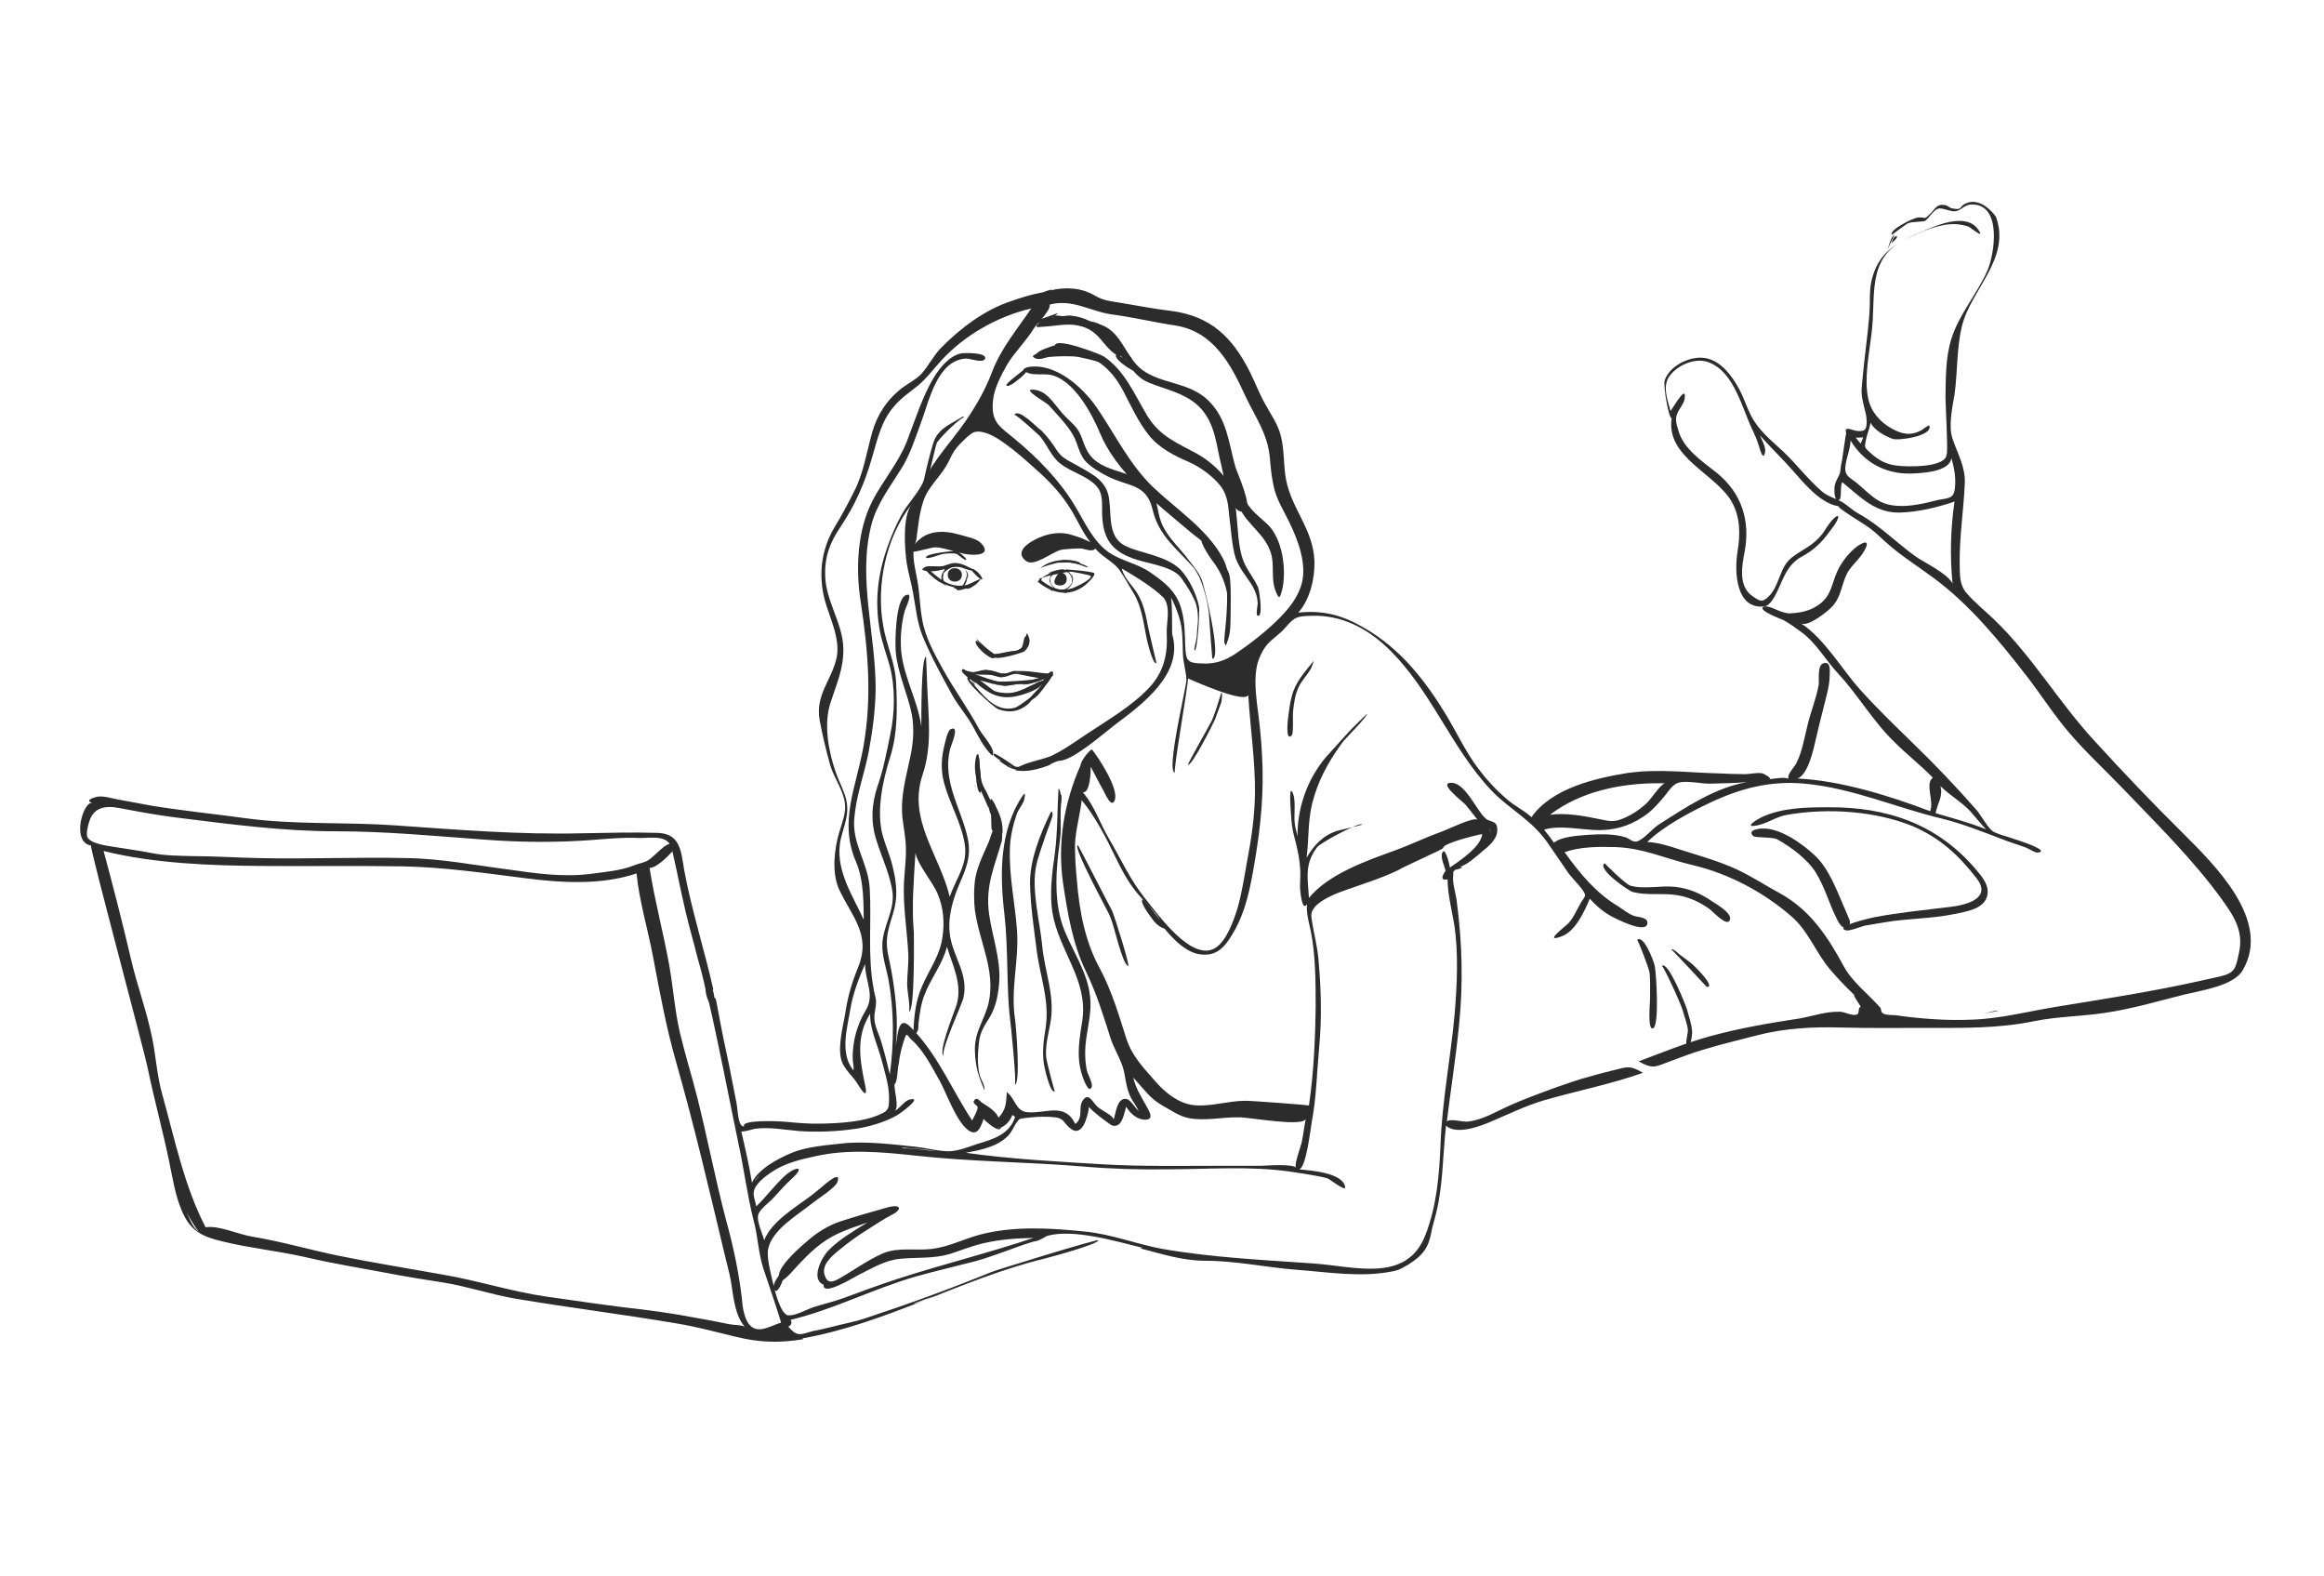 <?xml version="1.0" encoding="utf-8"?>
<!-- Generator: Adobe Illustrator 23.0.3, SVG Export Plug-In . SVG Version: 6.00 Build 0)  -->
<svg version="1.1" id="Layer_1" xmlns="http://www.w3.org/2000/svg" xmlns:xlink="http://www.w3.org/1999/xlink" x="0px" y="0px"
	 viewBox="0 0 590 400" style="enable-background:new 0 0 590 400;" xml:space="preserve">
<style type="text/css">
	.st0{fill:#0E0100;}
	.st1{opacity:0.7;}
	.st2{fill:#FFCC66;}
	.st3{fill:#2C2C2C;}
</style>
<g>
	<path class="st3" d="M481.2,60c-0.6,0.2-0.9,1.5-1,1.8C480.1,61.8,482.6,59.7,481.2,60"/>
	<path class="st3" d="M481,59.5c-1,0.7-1.4,2.7-1.8,3.8C479.4,62.8,481,59.5,481,59.5"/>
	<path class="st3" d="M505.9,256.7c-0.6,0.2-1.3,0.3-1.9,0.5c1.1-0.2,2.2-0.4,3.3-0.6C506.7,256.5,506.3,256.6,505.9,256.7"/>
	<path class="st3" d="M447.4,210.3c-0.9,0-3.9,0.4-2.3,1.9c0.5,0.5,4.8,0.2,6,0.8c3.5,1.9,7.8,5.1,9.9,8.5c2.3,3.7,3.4,8,5.4,11.9
		c0.5,1,1.8,3.3,3.1,1.3c0.5-0.8-0.3-1.8-0.5-2.5c0,0.1-1.1-2.7-0.7-1.6c-1.9-4.4-4-10.2-7.6-13.5
		C457.5,214.1,451.9,210.1,447.4,210.3 M468.8,231.9C468.9,232.1,469.2,232.9,468.8,231.9"/>
	<path class="st3" d="M464.2,204.9c-5.5,0-11.6,0.1-16.7,2.4c-1.7,0.8-5,2.9-1.4,2.2c2.6-0.5,5-2.3,7.7-2.7
		c10.5-1.8,22.4-0.9,31.8,2.9c6.9,3,11.5,7.2,16.1,13.1c4.1,5.1-2.2,6.9-6.7,7.4c-6.4,0.8-12.8,1.4-19.1,2.6
		c-1,0.2-10.2,2.3-7.4,3.3c1,0.4,4-1,5.2-1.2c1.6-0.3,3.2-0.5,4.8-0.8c5.8-1,11.9-0.9,17.7-2.1c2.8-0.6,7.2-1.2,8.2-4.3
		c1-2.9-1.5-5.5-3.1-7.4C491.7,209.2,479.1,204.8,464.2,204.9 M475.9,205.4C476.1,205.5,476.1,205.5,475.9,205.4 M476.2,206.7
		C476.3,206.7,476.3,206.7,476.2,206.7 M500.6,221.3C500.6,221.3,500.7,221.3,500.6,221.3C500.7,221.3,500.6,221.3,500.6,221.3
		 M494.7,230.2c0,0-0.1,0-0.1,0C494.6,230.2,494.7,230.2,494.7,230.2 M492.7,230.5C492.4,230.5,492.4,230.5,492.7,230.5 M495,230.2
		C495.3,230.1,495.3,230.1,495,230.2"/>
	<path class="st3" d="M333.3,168c-2.3,2.9-4.5,5.2-5.4,8.9c-0.4,1.5-0.6,3.1-0.8,4.6c-0.1,0.7-0.9,6.8,0.8,5.2
		c0.6-0.6,0.2-5.1,0.4-6.4c0.2-1.9,0.5-3.9,1.3-5.7c0.8-1.9,2.4-3.3,3.3-5.1C332.9,169.4,333.9,167.2,333.3,168 M333.3,169
		C333.3,169,333.3,169,333.3,169C333.3,169,333.3,169,333.3,169 M332.8,169.5C332.8,169.5,332.8,169.5,332.8,169.5 M332.4,170.1
		C332.3,170.2,332.3,170.2,332.4,170.1C332.3,170.2,332.3,170.2,332.4,170.1 M327.4,180L327.4,180C327.4,180,327.4,180,327.4,180"/>
	<path class="st3" d="M310,176c-0.7,2.3-1.4,4.6-2.3,6.8c-0.3,0.7-6.3,11.2-6.1,11.3c0.9,0.5,6.4-10.4,6.9-11.6
		c0.4-1.1,1-2.7,1.5-4.1C310.2,178,310.4,175,310,176"/>
	<path class="st3" d="M407.4,219.1c-2.2,1.3,6,7,7.1,7.3c3.4,0.9,7,0.3,10.5,0.7c3.4,0.4,6.3,1.7,9.1,3.7c0.9,0.7,4.5,4.7,5.1,2.6
		c0.5-1.7-3.5-3.9-4.5-4.6c-2.9-2-5.9-3.3-9.4-3.7c-3.7-0.4-7.9,0.7-11.4-0.3C412.5,224.3,407.3,219.1,407.4,219.1 M409.6,221.6
		C409.6,221.7,409.6,221.7,409.6,221.6"/>
	<path class="st3" d="M424.3,241c0.1-0.1,9,9.5,9,9.5c2.4,0.1-3.1-5.3-3.7-5.8c-1.1-0.9-2.2-1.7-3.3-2.5
		C426.2,242.1,424.6,240.6,424.3,241 M431.5,248.2C431.6,248.2,431.6,248.2,431.5,248.2 M426.4,242.2
		C426.4,242.3,426.3,242.1,426.4,242.2"/>
	<path class="st3" d="M421.9,245.2c0.3-0.3,5,9.9,5.3,11.3c0.4,1.5,1.1,3.2,1.3,4.8c0.1,1-0.7,3.3-0.3,4c0.9,1.5,1.4-2.6,1.4-3.3
		c-0.1-1.9-0.8-3.9-1.3-5.7C428.1,255.4,423.4,243.6,421.9,245.2"/>
	<path class="st3" d="M415.6,238.6c0.2-0.2,3.1,7.3,3.2,8.4c0.2,2.2,0.1,4.5,0.1,6.7c0,0.8-0.7,8,0.8,7.3c1.6-0.8,0.8-13.7,0.4-15.8
		C419.9,244,417.2,237,415.6,238.6"/>
	<path class="st3" d="M257.5,105.3c0.2-0.4,6,4.9,6.5,5.4c1.8,2.1,2.9,5.2,5.1,6.9c2.6,2.1,6.3,3,8.8,5.3c2.3,2.1,1.8,4.7,1.9,7.6
		c0.2,6.7,2.8,9.7,8.9,11.6c3.5,1.1,9.5,1.8,11.4,4.9c1.2,1.7,2.3,3.4,3.2,5.4c0.8,1.8,1,4.4,0.7,6.6c-0.1,0.9-0.1,2.4-0.3,3.4
		c0,0,0,0,0,0c0,0.2-0.7,2.6-0.4,2.7c0.7,0.2,1.3-9.7,1.1-11.1c-0.6-3.1-2.5-7.1-4.7-9.4c-3.5-3.5-9.7-4.1-13.5-5.8
		c-5-2.1-4-7.5-4.6-12c-0.6-5-4.6-6.6-8.6-8.9c-2.3-1.3-3.5-1.7-4.9-3.9c-1.2-1.9-2.2-3.1-3.7-4.7
		C263.6,108.9,258.6,103.4,257.5,105.3 M278.3,123.2C278.3,123.2,278.3,123.2,278.3,123.2C278.3,123.2,278.3,123.2,278.3,123.2
		 M303.6,162.5C303.6,162.5,303.6,162.4,303.6,162.5"/>
	<path class="st3" d="M261.9,98.9c-2,0.1,3.9,3.4,4.3,3.9c1.9,2.1,4.8,5.1,6.2,7.6c1.3,2.2,1.5,5,3.4,6.9c1.4,1.4,3.6,2.7,5.4,3.6
		c5.2,2.7,9.8,1.7,11.4,8.4c1.6,6.9,6.3,10,10.7,15.1c0.1,0.2,1.1,1.9,1.2,2.1c1.2,2.9,2,5.9,2.4,9.1c0.1,1.1,0.8,11.6,0.9,11.6
		c2.4,0-2-18.4-2.8-20.3c0,0,0,0,0,0c-1-2.2-2.8-4.1-4.1-5.9c-2.1-2.6-5-5.3-6.2-8.7c-1.1-3.1-0.8-6.5-3.3-9
		c-4.4-4.4-12.8-3-15.7-9.5c-0.8-1.6-1.1-3.4-2.2-4.9c-1.1-1.5-2.6-2.6-3.8-4C267.6,102.6,265.7,98.8,261.9,98.9 M289.9,124
		C289.9,124,289.9,124,289.9,124C289.9,124,289.9,124,289.9,124 M301.2,141.3C301.2,141.3,301.2,141.3,301.2,141.3
		C301.2,141.3,301.2,141.3,301.2,141.3 M305.1,146.9C305.1,146.9,305,146.8,305.1,146.9 M300.9,141C301,141,300.9,141,300.9,141"/>
	<path class="st3" d="M260.8,93.2c-2,0.7-0.4,1.2,0.3,1.5c1.2,0.5,4,0.2,5.3,0.4c6.3,1,11.1,10.6,12.8,14.7
		c4.3,10.3,14,17.6,22.6,24.9c3.7,3.2,8.7,5.7,9.4,11c0.7,5,0.2,11-0.3,15.6c-0.2,1.5-0.1,3.4,0.8,1.2c0.8-2,0.7-5,0.7-7.1
		c0-4.3,0.1-9.7-1.9-13.6c-3.8-7.3-11.8-12.5-17.6-18c-6.2-5.9-9.7-13.4-14.5-20.4C274.7,98.1,267.8,91.9,260.8,93.2 M261,94.7
		C260.9,94.7,260.9,94.7,261,94.7 M310.6,143.5C310.6,143.5,310.6,143.5,310.6,143.5 M279.2,109.9
		C279.1,109.8,279.1,109.8,279.2,109.9 M266.2,95C266,95,266,95,266.2,95"/>
	<path class="st3" d="M267.8,87.8c0,1,7.5,2.1,8.5,2.6c4.3,2.1,6.7,4.8,8.9,8.9c1.9,3.7,3.9,8,6.5,11.2c2.6,3.3,6.9,5.4,10,6.7
		c2.8,1.2,6.3,3.7,8.2,6.2c1.8,2.4,1.9,4.9,2.2,7.8c0.4,3.1,0.6,6.4,1.3,9.4c0.8,3.3,2.9,5.4,4.6,8.2c0.8,1.5,1.2,2.6,1.3,4.3
		c0,0.6-0.5,2.8-0.1,3.1c1.6,1,0.5-6.4,0.2-7.1c-1.2-2.7-3.3-4.9-4.1-7.8c-0.9-3.1-1-6.5-1.3-9.6c-0.4-3.6-0.4-7-2.7-10.1
		c-1.8-2.4-4.5-4.8-7.2-6.3c-5.2-2.9-9.5-4.4-12.8-9.7c-3.2-5.3-5.8-11.7-11.2-15.2C279,89.8,267.8,85.4,267.8,87.8 M268.4,88.5
		C268.7,88.5,268.7,88.5,268.4,88.5 M284.2,97.1c0,0,0,0.1,0.1,0.1C284.2,97.2,284.2,97.1,284.2,97.1"/>
	<path class="st3" d="M266.5,80.5c0-0.6,14.1,2.5,15.3,4c3.4,4.2,4.5,10.4,9.8,12.6c4.4,1.8,9.1,2.6,12.7,6
		c4.3,4.2,4.4,9.7,5.8,15.2c0.4,1.6,2.5,14,6.2,11.1c1.5-1.2-2.2-9.4-2.7-11c-1.7-6.1-2.1-12.2-6.9-16.8c-4.9-4.7-11.6-4-16.7-7.7
		c-4.2-3.1-5.1-9.4-10.3-11.4C278.6,82.2,266.5,78.9,266.5,80.5 M277.6,82C277.6,82,277.6,82,277.6,82L277.6,82z"/>
	<path class="st3" d="M312.6,121.7c-0.7,0.4-0.2,1.3,0,1.9c0.4,1,1.3,3.4,1.9,4.9c2.1,4.9,6.9,7,8.3,12.4c0.7,2.9-0.1,6.3,1,9
		c1,2.7,1.2,1.6,1.7-0.2c1.2-5,0.1-13.1-3.8-16.7c-2.6-2.4-4.6-3.7-6.2-7.2C314.9,124.8,314,120.9,312.6,121.7"/>
	<path class="st3" d="M305.1,136.8c-0.7,0.7,2.6,5.5,2.9,5.8c4.1,5.4,4.4,11.5,3.6,18.2c0,0.1-0.7,2.9-0.5,3
		c1,0.3,1.9-15.5,0.9-18.3C311.2,143.7,306.2,135.7,305.1,136.8 M308.2,142.8C308.2,142.8,308.2,142.8,308.2,142.8"/>
	<path class="st3" d="M260.6,93.9c-0.4,0.3-5.5,3.1-3.7,3.6c0,0,2.6-2,3-2.4C260.1,95,261.6,93.2,260.6,93.9"/>
	<path class="st3" d="M259.7,94c-0.5,0.5-4.5,3.4-4.2,3.8c0.4,0.8,3-1.5,3.3-1.7c0.2-0.2,2-1.6,1.5-2.1
		C260,93.9,259.9,93.9,259.7,94 M258.3,95.4C258.3,95.4,258.3,95.4,258.3,95.4C258.3,95.4,258.3,95.4,258.3,95.4"/>
	<path class="st3" d="M269.7,88.2c-1,0.1-5.9,0.2-5.7,1.3c0.1,0.4,4.3-0.3,4.9-0.6C269,88.8,270.6,88.1,269.7,88.2"/>
	<path class="st3" d="M247.9,191.7c-1.4,5.3,1.3,8.9,3,13.3c1.1-1.8,0.8-1.2,0.1-2.8c-0.8-1.9-1.7-2.7-2-4.9c-0.3-1.9-0.3-4-0.6-5.9
		C248.2,191.4,248.1,191.5,247.9,191.7"/>
	<path class="st3" d="M247.5,199.5C247.8,200,247.5,198.8,247.5,199.5"/>
	<path class="st3" d="M249.6,203.5C249.5,203.4,249.3,203.1,249.6,203.5"/>
	<path class="st3" d="M250.3,204.9C250.7,205.7,250.2,204.5,250.3,204.9"/>
	<path class="st3" d="M251.6,207.2c0.1,0.7,0,2.9,0.2,3.4c0.6,1.2,1,0.6,2.7,1c0.2-2.4-0.5-4.6-1.6-6.7
		C252.5,205.7,252,206.4,251.6,207.2"/>
	<path class="st3" d="M251.2,213.3c-1.3,3-2.8,5.9-3.5,9.1c-0.6,2.8-0.4,7.3-0.2,8.6c1.1,8.1,5.3,15.2,3.5,23.5
		c-1,4.3-3.6,7.3-3.5,12c0.1,4.3,0.9,6.6,2.4,10.2c0.3-1-1-2.9-1.2-3.9c-0.6-2.4-0.5-5.4-0.2-7.9c0.2-2.7,1.3-4.4,2.7-6.6
		c1.7-2.8,2.3-6.1,2.5-9.4c0.3-5.6-1.8-11.3-2.6-16.9c-1-7.3,1.4-12,3.3-18.8C253.7,213.2,251.5,212.6,251.2,213.3 M251.3,213
		c0,0.1,0,0.1-0.1,0.2C251.3,213.1,251.3,213.1,251.3,213"/>
	<path class="st3" d="M251.5,235.6C251.5,235.7,251.5,235.4,251.5,235.6"/>
	<path class="st3" d="M250,276.4C250,276.3,249.7,275.4,250,276.4"/>
	<path class="st3" d="M247.9,192.9c-0.3,0.9-0.3,7.6,0.9,8.3c0.8,0.5-0.2-7.4-0.2-8.8C248.2,192.4,248,192.5,247.9,192.9"/>
	<path class="st3" d="M259.6,202c-5.9,8.8-5.8,20-4.6,30.1c1,8.7,0.5,18.8,1.4,26.3c0.2,1.4,1.8,16.9,1.2,16.9
		c1.6,0,0.3-15.3,0.1-16.5c-1.2-7.8,1-14.8,0.5-22.5c-0.5-7.1-2.1-14-1.8-21.2c0.1-2.8,0.8-5.8,1.7-8.4c0.4-1.2,1.4-2.3,1.8-3.4
		C259.8,203.8,260.8,200.2,259.6,202 M258.5,205.9C258.4,205.9,258.4,205.9,258.5,205.9 M257.1,254.8
		C257.1,255,257.1,255,257.1,254.8"/>
	<path class="st3" d="M266.7,206.3c-2.6,5.3-5.3,12.1-5.2,18c0.1,5.5,1,11.5,1.7,17c0.9,7,3.4,12.8,2.2,20c-0.5,3-0.8,5.7-0.4,8.7
		c0.1,0.7,1.6,7.7,2.8,7c-0.1,0.1-2.1-7.6-2.2-8.6c-0.3-3.3,0.7-6.3,1.2-9.6c0.9-6.5-1.6-12.3-2.2-18.7c-0.6-6-2.6-13.5-1.7-19.5
		c0.5-3,1.7-5.8,2.6-8.7c0.2-0.7,1.9-4.8,1.7-5.2C267.3,206.6,267.1,205.5,266.7,206.3 M265.9,253.7
		C265.9,253.7,265.9,253.7,265.9,253.7C265.9,253.7,265.9,253.7,265.9,253.7 M266.9,274.2C266.9,274.2,266.9,274.2,266.9,274.2
		C266.9,274.2,266.9,274.2,266.9,274.2"/>
	<path class="st3" d="M268.7,200.6c-0.3,5.4-0.2,10.6-0.9,16c-0.7,4.8-1.4,10.3-0.6,15.1c1.6,9.6,9,16.9,7.6,27.1
		c-0.7,4.6-1.6,9.1-0.2,13.7c0.2,0.8,1.9,5.7,2.6,3.2c0.2-0.8-1.1-3.1-1.3-4.1c-0.3-1.5-0.4-2.9-0.4-4.4c0-5,1.9-9.6,1.2-14.6
		c-0.7-5.7-4-10.6-6.2-15.8c-2.3-5.3-2.6-11.3-2.1-17.4c0.2-3,0.8-5.8,0.9-8.8c0-1.8-0.1-3.7,0-5.5c0-1,0.4-2.5,0.1-3.5
		C269.5,202.8,268.8,198.9,268.7,200.6 M269,213.3C269,213.4,269,213.4,269,213.3 M268.6,215.7C268.6,215.8,268.6,215.8,268.6,215.7
		 M274.7,252.5C274.7,252.6,274.7,252.6,274.7,252.5C274.7,252.6,274.7,252.6,274.7,252.5"/>
	<path class="st3" d="M273.6,214.5c-1.3,0.4,7.5,16.5,8,17.6c-1.4-3.4,0.4,1,0.4,1c0,0,0.1,0.1,0,0c0.8,1.7,2.9,11.6,4.4,12.1
		c0.6,0.2-3.4-12.5-4.1-14.1C282.2,231.1,273.8,214.5,273.6,214.5"/>
	<path class="st3" d="M282,233.2C282,233.2,282,233.2,282,233.2"/>
	<path class="st3" d="M282,233.2C282,233.2,282,233.2,282,233.2"/>
	<path class="st3" d="M282,233.2C282,233.2,282,233.2,282,233.2"/>
	<path class="st3" d="M260.4,161.5c-0.2,0.9,0,2.8-1.2,3.1c-0.3,0.1-0.4,0.4-0.7,0.5C260.9,165,260.2,162.3,260.4,161.5
		 M260.7,161.8C260.7,161.8,260.7,161.8,260.7,161.8C260.7,161.8,260.7,161.8,260.7,161.8"/>
	<path class="st3" d="M248,162.1c-0.4,0.4,3.2,4.2,4.2,4.4c1.5,0.3,3.7-1,5.2-1.3c-1.5,0.2-3.1,1.1-4.7,0.9
		C252,166,247.8,162.3,248,162.1"/>
	<polyline class="st3" points="255.1,165.9 255.1,165.9 255.1,165.9 255.1,165.9 	"/>
	<path class="st3" d="M260.4,161.5c-0.8,0.5-0.3,2.7-1.6,3.4c-0.7,0.4-1.9,0.3-2.7,0.5c-1.2,0.2-2.4,0.6-3.7,0.6
		c0,0.5,6.3-0.3,6.8-0.6C260.2,164.8,261.1,161.1,260.4,161.5"/>
	<path class="st3" d="M252.5,165.9C252.5,165.9,252.8,165.8,252.5,165.9"/>
	<path class="st3" d="M260.5,161.3c-0.1,2.8-0.9,3.4-3.2,4.1c-0.4,0.1-5,0.5-5,1.2c0,1.3,7.3-0.9,7.8-1.3c0.8-0.8,1.2-1.5,1.3-2.6
		C261.4,162,260.6,159.9,260.5,161.3 M260,164.1C260,164.1,260,164.1,260,164.1C260,164.1,260,164.1,260,164.1"/>
	<path class="st3" d="M247.9,162.6c-1.4,0.8,4.7,6.1,4.7,4C252.5,166.4,247.9,162.6,247.9,162.6"/>
	<path class="st3" d="M245.5,171c0.2,0.4,0.4,0.4,0.6,0C245.9,170.6,245.7,170.6,245.5,171"/>
	<path class="st3" d="M270.8,142.1c-2.5,0-5.2,0.6-7,2.4c0-0.5,5.1-1.9,6.1-1.9c0.5,0,4.4,0.5,4.4,0.6
		C274.5,142.4,271.4,142.1,270.8,142.1z"/>
	<path class="st3" d="M500.1,51.3c-3.3,0.8-1.3,2.2-4.5,1.6c-0.6-0.1-1.1-0.7-1.6-0.8c-2.4-0.5-2.6,0.9-4.1,2.3
		c-1.6,1.5-0.8,0.7-2.9,0.8c-1.4,0.1-7.6,3.3-6.7,4.4c0,0,3.6-2.7,4-2.9c1.1-0.4,1.6-0.3,2.5-0.4c2.3-0.3,1.6,0.3,3.5-1.9
		c1.9-2.2,2.2-1.5,4.9-0.9c2.6,0.7,2.9-1.6,5.5-1.6c7.6,0,5.7,12.6,3.8,16.9c-2.7,6-7.1,10.9-9.1,17.2c-1.5,4.8-1.4,9.9-1.5,14.8
		c0,1.4,0.7,14.3,0.3,14.5c-0.1,3.5-10.3,3.2-12.5,2.9c-2.8-0.3-4.8-1.4-6.8-3.2c-1.8-1.6-1.5-1.4-1.2-3.3c0.3-1.5,0.9-2.9,1.2-4.4
		c0.9,1.9,3.7,3.4,5.6,4.1c1.4,0.5,10.3-0.7,9.3-3.4c-0.1-0.2-1.7,1-2,1.2c-2.8,1.5-4.9,1-7.5-0.4c-2.9-1.6-5.3-4.2-6-7.6
		c-1.1-5,0.2-11.3,0.8-16.3c1.3-9.7-1.5-19.4,8.9-24.3c3.6-1.7,8.3-3.9,12.5-3.7c0.8,0,2.4,0.3,3.2,0.6c0.7,0.3,4.3,3.4,2.6,0.9
		c-3.1-4.7-10.8-1.1-14.4,0.4c-5.9,2.5-10.6,4.9-12.5,11.4c-0.7,2.3-0.7,4.5-0.7,6.8c-0.1,4.7-0.8,9.1-1.3,13.8
		c-0.3,2.7-0.6,5.4-0.8,8.1c-0.1,2.9,1.3,5.7,1.3,8c0,2.3-0.5,2.6-2.3,2.5c-1.1,0-3.6-1.6-2.9,0.6c-0.1-0.1-1,6.7-1.1,7.1
		c-0.3,1-0.3,2.2-0.5,3c-0.3,0.9-1.1,2-1.3,3.1c-0.2,0.9-0.2,4.5,1.2,3.6c0.6-0.4,0.1-3.6,0.7-4.4c4.5,3.6,8.2,7.8,14.5,7.7
		c4.6-0.1,9.7-1.3,14-2.8c-1,6.8-1.2,14-0.5,20.8c-1.5-2.7-7-5.2-9.3-6.8c-4.9-3.5-9.1-7.9-14.5-10.9c-1.5-0.8-3.1-2.3-4.1-2.9
		c-1.9-1.1-3.5-1.3-5.3-2.8c-3.6-3.1-6.4-6.9-9.8-10.1c-3-2.8-6.2-5.3-8.1-9c-1.2-2.3-1.9-4.7-3.1-6.9c-1.8-3.3-4.6-7.1-8.5-7.8
		c-3.8-0.7-9.2,1.9-10.4,5.7c-0.4,1.3,1.1,10,1.8,9.5c-1.6,9.9,11.1,14.1,15.2,21.2c2.3,4,2.2,8.5,1.5,12.8
		c-0.8,4.9-0.5,14.8,7,13.8c-2.9,0.7,4.5,3.4,4.7,3.5c1.6,0.9,3.1,2,4.6,3.1c3.7,2.7,6.1,7.1,9.2,10.4c5.2,5.6,8.9,12.2,14.4,17.5
		c3.1,3.1,6.6,5.8,9.7,9c-2.1,1.5,0.4,6-0.7,8.5c-10.2-3.9-22.8-7.8-33.7-8.3c2.7-0.8,4.2-7.8,4.6-9.6c0.7-3,1.4-6,2.2-9
		c0.6-2.5,1.4-5,1.4-7.6c0-1,0.4-3.8-1.7-3c-1.5,0.6-0.9,4.3-1.1,5.5c-0.6,3.4-2,6.7-2.8,10.1c-0.3,1.3-0.6,2.5-0.9,3.8
		c-0.5,2.2-1,4-2,6c-0.5,0.9-2.3,2.7-2,3.9c-0.7-0.6-4,0-4.9,0.1c1.1-0.1-1.4-1.5-1.7-1.5c-1.2-0.3-3.2,0.2-4.4,0.2
		c-2.3,0-4.5-0.1-6.8-0.2c-7.7-0.2-15.3-1.2-23-0.1c-8.2,1.3-19.3,3.9-24.4,11.2c-2-1.8-4.3-2.8-6.3-4.6c-2.7-2.3-5.1-4.9-7.2-7.7
		c-3.1-4.1-5.3-8.8-7.9-13.2c-5.5-9.1-11.7-17.1-21-22.5c-5.5-3.2-10.4-4.6-16.8-3.9c3-3.4,4.2-8.7,4.1-13
		c-0.3-8.2-5.7-13.1-7.2-20.7c-0.7-3.6-0.4-7.4-1.3-11c-0.7-3.1-2.6-5.6-4.1-8.4c-1.4-2.5-2.4-5.2-3.7-7.8c-4.5-9-10-14.4-20.2-15.7
		c-4.2-0.5-8.3-1.3-12.5-2c-2.9-0.5-4.4-0.5-6.8-1.9c-3.4-2-7.4-2.2-11.2-1.3c1.4-0.7-2.7,0.7-1.5,0.4c-0.8,0.2-1.6,0.3-2.4,0.5
		c-2.1,0.5-4,1.1-6,1.8c-6.8,2.2-13,6.9-18,12c-1.9,2-3.1,4.5-4.9,6.5c-1.3,1.4-3.3,2.4-4.8,3.5c-3.9,3-6.4,6.8-7.7,11.4
		c-1.4,5-2.2,10.4-4.6,15c-1.5,3-3.1,6-4.8,8.8c-3.4,5.5-4.3,12-2.7,18.4c1.2,4.6,4.1,10,3.1,14.9c-1.3,5.9-5.5,9.4-4.3,16
		c0.7,3.7,1.6,7.5,2.6,11.1c0.9,3.3,3.4,6.5,3.8,9.9c0.3,2.4-0.7,4.9-1.4,7.2c-1.3,4.3-2,10.4-0.1,14.6c3.1,6.7,8.1,11.4,5,19.4
		c-1.5,3.7-2.7,7.4-3.3,11.4c-0.6,3.8-2,8.6-1.2,12.2c0.6,2.7,3.1,4.4,4.4,6.7c1.2,2,2.5,3.5,1.7-0.1c-1.3-6.2-2.4-12.2,1.3-18
		c-0.1,3.8,1.9,8,2.9,11.7c0.8,3.1,1.9,6.4,1.9,9.6c0,2.7-0.1,3.3-2.2,4.2c-4.2,2-10.5,2.3-14.9,2.4c-3.2,0.1-6.3-0.2-9.5-0.5
		c-0.8-0.1-11.1-0.6-10.2,1.2c-1.6,0.2-1.6-4.3-1.9-5.8c-0.4-2.2-0.9-4.4-1.3-6.6c-0.8-4.3-1.8-8.5-2.6-12.7c-0.3-1.8-0.7-3.5-1-5.3
		c-0.5-2.2,0-2.6-2.4-2.3c2.9,12.4,5.2,24.8,7.8,37.2c1.4,6.4,2.2,13,3.8,19.3c1.1,4,1.2,8.3,2.5,12.3c1.5,4.5,3.1,9.1,4.5,13.7
		c-2.4,0.7-5.2,2.6-7.3,1.2c-2.1-1.4-2.5-5.2-2.7-7.6c-0.8-6.7-2.2-13.2-4-19.7c-2.7-10.3-4.7-20.7-7.3-31.1
		c-1.4-5.5-3.1-10.9-4.4-16.4c-1.3-5.6-1.7-11.4-2.7-17.1c-1.5-8.3-3.7-16.4-5-24.7c1.8,0,4.7-3,5.8-4.2c1.2,5.2,2.2,10.4,3.4,15.5
		c0.9,3.8,2,7.5,2.9,11.2c0.6,2.1,1.2,4.3,1.7,6.4c0.5,2.1,0.1,2.5,2.4,2c-2.3-10.2-5.5-20.1-7.4-30.3c-0.8-4.7-0.9-9.3-6.7-9.5
		c-6.5-0.2-12.7,0-19.2,0.1c-15.8,0.4-31.6-0.9-47.4-2c-12.6-0.9-25.3-0.1-37.9-1.8c-8-1.1-16.1-1.9-24-3.2
		c-2.9-0.5-5.8-1.1-8.7-1.6c-1.6-0.3-3.4-0.9-5-0.7c-0.5,0.1-3.7,0.9-1.3,1.6c-2.4-0.6-5.5,10-0.4,10.8c-0.5,0.1,13.7,52.7,14.5,57
		c1.6,7.7,3.7,15.3,5.3,23c0.9,4.3,1.5,8.5,3.2,12.6c2.2,5.3,5.3,6.7,10.4,7.9c6.9,1.7,14.1,2.4,21.1,4c6.8,1.6,13.7,2.7,20.6,4
		c4.7,0.9,9.5,1.7,14.2,2.4c6.2,1,12.1,3,18.3,4.1c13.7,2.3,27.4,4,41,6.3c5.4,0.9,9.7,2.1,15.1,3.4c6.1,1.5,11.3,1.6,17.2,0.6
		c-0.1-0.1-0.3-0.1-0.3-0.2c21.2-3.7,40.4-15.1,61.3-20.2c2-0.5,14.1-3.8,13.8-4.7c-0.1-0.4-26.1,7.6-27.2,8.1
		c-10.3,4.2-21,8.1-31.6,11.6c-2.9,1-6.3,1.6-9.3,2.4c-1.4,0.3-2.7,0.7-4.1,0.9c-1,0.2-2.9,1-3.9,0.8c-1.1-0.2-1.8-1-2.6-1.9
		c0.7-0.1,1.1-1.1,0.6-1.7c10.9-2.6,21-7.9,31.8-11c5-1.4,10.2-2.6,15.2-3.9c2.6-0.7,5.2-1.7,7.8-2.6c2-0.7,4-1.5,6-2.1
		c0.5-0.2,1-0.3,1.6-0.4c0.9-0.2,2.5-1.2,2.7-1.3c6.7-1.9,17.6,1.4,24.2,3c-0.1,0-0.3,0.1-0.4,0.2c5.5,1.4,10.6,3.1,16.3,3.1
		c7.8,0,15.6,1.7,23.3,2.3c8.1,0.6,16.3,2,24.3,0.4c1.7-0.3,2.8-1,4.3-1.9c3.4-2.2,4.9-4.1,5.6-8.2c0.2-1.2,0.5-1.9,0.8-3.2
		c2.2-7.8,2-15.7,2.9-23.7c2.6,2.5,8.9,0.1,11.6-1.1c4.5-1.9,8.5-3.9,13.2-5.3c8.3-2.4,17-4.1,25.2-7c-3.4-2-4-1.5-7.7-0.6
		c-2,0.5-4,1-6,1.6c-2.8,0.7-5.4,1.7-8.1,2.6c-5.2,1.9-10.2,3.7-15.2,6.2c-2.4,1.2-4.9,2.3-7.6,2.6c-1.1,0.1-4.6-0.9-5.2,0
		c1-8.2,2.3-16.3,3.1-24.5c1.1-10.7,0.8-20.9-0.6-31.6c-0.2-1.8-1.1-4.4-0.9-6.1c0.2-1.4-0.4-0.8,0.6-1.8c-0.2,0.2,2.9-0.6,1.1-0.7
		c1.8-0.4,4.4-2.8,5.7-3.9c1.5-1.2,3.6-2.9,3.8-5.1c0.2-3-1.7-2.1-3-3.3c-2.2-1.9-5.1-9-8.6-9c-3.6-0.1,2.7,4.6,3.6,5.6
		c1,1.2,2,2.5,3,3.8c-0.8-0.9-7.7,2.5-9.4,3.1c-3.9,1.4-7.6,3.2-11.4,4.6c-7.2,2.6-17,6-22,12.1c-0.3-5-1.2-8.6,2.1-12.9
		c0.8-1.1,11.1-6.6,11.4-5.7c0,0.1-5.7,1.4-6.4,1.6c-3.6,1.2-5.8,3.6-7.7,6.8c0.6-4.6,0.3-9.1,1.4-13.7c1.5-5.9,4-10.4,7.5-15.3
		c0.9-1.3,6.5-6.7,6.4-7.5c0,0-4.4,4.3-4.8,4.8c-1.9,2.1-3.8,4.2-5.7,6.3c-4.6,5.5-7.2,12.8-7.1,20c-0.2-1.1-0.6-2.2-0.7-3.3
		c-0.3-2.1,0.4-6.1-0.6-7.9c-1-2-0.4,5-0.3,6.4c0.1,1.6,0.3,3,0.7,4.6c0.8,2.9,1.5,6.1,1.6,9.1c0.1,1.7-0.2,3.1,0,5
		c0.1,0.7,0.5,5.2,1.7,3.3c-0.2,2.3,0.5,4.7,1,7c1.2,6.2,1.2,12.8,1.2,19.1c-0.1,8.2-0.5,16.8-1.7,25c0-0.1-14-1.2-16.2-1.2
		c-4.3,0-9,1.6-13.1,1.1c-3.6-0.4-6.9-2.9-9.4-5.7c-3.2-3.7-6.2-6.6-7.7-11.3c-1.9-6-3.7-12.1-6.7-17.7c-3.7-6.7-5.2-14.6-5.8-22.2
		c-0.3-3-0.5-6-0.5-9c0.1-3.9,1.3-7.7,1.7-11.5c3.4,4.1,6.2,9.5,8.6,14.5c1.4,2.9,2.8,5.6,4.8,8.2c1.7,2.3,4,4.3,5.7,6.5
		c0.2,0.3,1.3,1.7,0.2,1.2c2.4,3.2,6.4,8.1,10.6,8.7c4.4,0.7,6.5-1.9,8.5-5.3c3.4-5.7,4.5-12.1,5.6-18.6c1.5-8.9,2.3-17.3,1.8-26.4
		c-0.2-4.5-0.7-8.9-1.3-13.3c-0.4-3.6-0.8-7.9,0.5-11.3c0.5-1.3,1.2-2.7,2.1-3.7c1.4-1.6,3.3-2.7,4.7-4.4c2.3-2.6,2.7-2.8,6.7-2.9
		c7.4-0.2,13.7,3,19.1,8.1c11,10.5,16,25.1,26.2,36c2.3,2.5,5.1,4.5,7.7,6.6c3.1,2.5,5.2,4.5,7.4,7.8c1.6,2.3,3.2,4.7,4.8,7
		c0.9,1.2,4,4.2,4.1,5.4c0,0.6-0.9,1.5-1.1,2c-1,1.7-1.8,3.7-3.1,5.1c-0.7,0.8-6.8,5.3-1.6,3.3c3.4-1.3,5.7-6.4,7-9.5
		c1.8,2,3.6,3.5,5.9,4.7c1,0.5,8.2,4.2,8.7,1.7c0.4-1.7-2.4-1.7-3.3-2c-1.5-0.5-2.9-1.7-4.3-2.6c-5.5-3.3-9.6-8.3-13.4-13.6
		c4-1.4,8.5-1.4,12.7-1.3c7.3,0.2,13,3,19.9,4.6c9.3,2.2,18.1,7,25,13c4.4,3.8,6.3,9.5,10,13.7c1.9,2.2,3.8,4.2,5.9,6.2
		c0,0.7,1.3,2.2,1.7,3.1c-0.7-0.1-0.4,1.6-0.8,1.8c-1.2,0.7-3.2-0.6-4.5-0.6c-3.6-0.1-6.8,1.1-10.2,1.7c-7.8,1.2-15,2.4-22.7,4.5
		c-6.2,1.7-12.1,4.1-18.2,6.4c3.5,1.9,4,1.5,7.4,0.2c3-1.1,6-2.3,9.1-3.2c4.6-1.4,9.3-2.5,13.9-3.7c6.7-1.7,13.8-2.1,20.7-1.9
		c7.3,0.2,14.5,0.1,21.8,0.1c9.4,0,18.2,0.2,27.5-1.7c5.9-1.2,11.9-1.2,17.9-2.1c6.9-1,13.6-3,20.4-4.7c4.1-1,12.5-2.2,14.7-6.2
		c7.3-12.6-7.1-26.6-15.3-34.8c-7.7-7.6-15.3-15.6-22.6-23.6c-9-9.8-15.7-21.4-25.3-30.6c-2.3-2.2-4.8-4.2-6.9-6.6
		c-1.9-2.2-1.7-4.4-1.8-7.3c-0.1-6.9,1-13.7,1.3-20.6c0.2-4.1-1.8-7.5-3.1-11.3c-1.1-3.2-0.1-7.8,0.5-11.3
		c0.8-5.8,0.5-11.8,1.9-17.4c2.3-9.3,12.5-17.1,8.6-27.7C505.6,53.5,503.1,50.8,500.1,51.3 M266.5,77.3c5.8-1.5,10.2,1.7,15.7,2.5
		c5.4,0.7,10.7,2,16.1,2.8c9.8,1.5,14.2,9.9,17.9,18c2.6,5.5,5.7,9.6,6.2,15.8c0.2,2.3,0.4,4.5,0.9,6.8c0.7,3.5,2.5,6.2,4,9.3
		c2.3,4.7,4.8,11.3,2.9,16.5c-1.1,3.1-2.9,5.3-5.1,7.6c-3.2,3.3-7.4,6.6-11.4,9.3c-2.7,1.8-5.3,2.7-8.6,2.5c-3.8-0.1-4-0.8-4.2-4.3
		c-0.1-3.1-0.1-6.2-0.9-9.2c-1.2-4.7-4.3-7.1-8.1-9.7c-3.2-2.2-7.2-2.8-10.4-5c-4-2.8-6.2-7.8-8.6-11.8c-4-6.6-9.4-12.1-15.3-17
		c-3.7-3.1-6.1-4.1-5.5-9.8c0.3-3.1,2.1-6.4,3.6-9.1c2-3.3,4.9-6,6.8-9.2C263.5,81.9,266.8,78.7,266.5,77.3z M219.4,233.7
		c-2.8-6.2-7-12.2-6.2-19.3c0.3-2.4,1.3-4.7,1.7-7c0.9-4.6-1.4-7.5-2.8-11.6c-1.8-5.2-3-12-1.3-17.3c1.6-5,3.4-8.8,3.3-13.9
		c-0.1-6.3-4.4-11.9-4.6-18.3c-0.2-5,1.2-8.6,3.9-12.6c3.8-5.7,6.1-11,8-17.6c1.4-4.7,2.3-9.2,5.6-13c1.8-2.1,3.9-3.5,6-5.2
		c2.2-1.8,3.8-4,5.7-6.1c5.9-6.6,14.5-11.5,23.1-13.5c-3.5,5.2-7.6,10-9.9,16c-1.7,4.5-3.8,8.2-6.5,12.2c-3.7,5.5-8.2,9.9-11.1,16
		c-1.5,3.1-3.8,5.2-5.5,8.3c-1.4,2.6-2.5,5.2-3.5,8c-2.5,7.1-3.3,14-1.9,21.5c0.6,3,1.7,5.9,2.5,8.8c1.4,5.4,1.3,11.9,0.1,17.4
		c-0.9,4.4-1.7,8.7-3.2,13c-1.6,4.8-1.8,9.3-0.2,14.1c1.3,4.1,3.5,8.8,4,13c0.5,4.6-2.4,8.4-2.6,13c-0.1,3,0.9,5.8,1.5,8.7
		c1.5,8.1,1.5,16.2,0.4,24.4c-0.7-2.9-1.4-5.8-2.3-8.7c-0.5-1.5-1.2-2.9-1.5-4.4c-0.4-2.1,0.3-3.5,0.3-5.3c0-1.1-0.5-2.3-0.6-3.3
		c-1.6-8.4-0.5-17-1-25.5c-0.4-6.6-4.6-11.3-3.9-18c0.5-5.7,2.5-10.9,3.6-16.5c1-5.3,1.7-10.5,1.8-15.9c0.1-13.8-4.6-28.2-1.1-41.8
		c1.3-5.2,4.6-9.5,7.4-14c2.4-3.7,3.7-7.9,5.2-12c2.1-5.5,4.1-16,11.6-16.3c0.8,0,4.3,1.3,4.7,0c0.5-1.5-5.1-1.5-6.1-1.3
		c-2.9,0.6-5.2,3.4-6.8,5.9c-3,4.9-4.9,11.1-7,16.5c-2.2,5.5-6,9.8-8.7,15c-3.9,7.6-4.3,17.3-3,25.6c1.9,12.4,2.9,24.4,0.7,36.8
		c-1.8,10.2-6.3,19-1.9,29.2c2.1,4.9,1.9,10.7,2,15.9C219.6,234.3,219.5,234,219.4,233.7 M424.1,104.3c-0.8-3-2.3-6.6,0.1-9.3
		c2.2-2.6,6.5-4.3,9.7-3c6.4,2.5,8.3,11.5,11,17.1c0.6,1.3,1.2,2.6,1.6,4c0.3,0.9,1.1,4.1,1.6,1.7c0.3-1.2-0.9-3.3-1.3-4.3
		c2.7,3.1,5.7,5.9,8.4,9c2.9,3.3,7,8.3,11.6,9c-0.5,0.3,5.6,4,6.5,4.6c1.9,1.2,3.4,2.6,5,4.1c4,3.7,8.3,6.3,12.6,9.5
		c9.1,6.7,16.8,16.1,23.7,25c3.7,4.8,6.9,9.9,10.9,14.5c4.2,4.9,9,9.3,13.5,14c8.7,9.1,18,18.2,25.3,28.4c3.1,4.3,5.3,8,4.1,13.3
		c-0.8,3.7-0.9,5-4.6,5.9c-1.8,0.4-3.6,0.8-5.4,1.2c-12.1,2.7-24.5,4.6-36.7,6.6c-6.7,1.1-14.1,3-21,3.2c-6.3,0.3-13.1-0.2-19.3-1.1
		c-0.9-0.1-2.7,0-3.4-0.5c-0.6-0.4-0.3-1.1-0.7-1.5c-2.8-3.2-7.1-6.5-9.2-10.4c-4-7.4-8.4-14.2-16.1-18.5c-3.7-2-7.2-4.3-11-6.1
		c-4.8-2.2-9.6-3.5-14.6-5.1c-2.8-0.9-5.2-1.7-8.2-1.9c4-3.9,10.7-7.5,15.8-9.9c7.8-3.7,15.4-5.7,24.1-4.9c12.2,1.1,23.5,6.2,35,8.9
		c5.2,1.3,10.2,3.3,15.2,5.2c2,0.8,4.1,1.4,6.2,2.2c0.7,0.3,2.2,1.3,2.8,1.2c2.3-0.3-0.7-1.5-1.6-1.9c-1.7-0.7-3.3-1.2-5.1-1.8
		c-1.4-0.5-3.7-1-4.8-1.8c-1.3-1-2.8-3.9-4-5.3c-5.1-5.8-10.6-11.6-16.2-17c-4.5-4.4-9.1-8.8-13.3-13.5c-4.8-5.3-9-12.9-15.1-16.9
		c1.7,1.1,6.9-3.1,7.9-4.2c2.4-2.6,2.3-5.4,3.8-8.4c0.8-1.6,2.2-2.8,3.3-4.2c1.8-2.3,2.9-5-0.3-3c-2.2,1.4-4.5,4.4-5.5,6.7
		c-1.4,3.1-1.4,5.9-4.4,8.2c-2,1.5-4.1,2.1-6.5,2.3c-1.8,0.1-1.1,0.2-2.8-0.2c-1.5-0.4-3.1-1.5-4.7-1.5c1.9-0.3,3.4-4.3,4.1-5.8
		c1.3-2.9,2.4-5.2,5.3-6.8c3.1-1.7,5-3.5,7.1-6.4c0.5-0.7,1.1-1.4,1.5-2.1c1.4-2.3,0.5-2.4-1.1-0.5c-0.8,0.9-1.4,2-2.1,3
		c-2.5,3.3-4.9,3.9-7.9,6.2c-3.3,2.6-3,7.2-6,10c-1.5,1.4-2,1.2-4-0.2c-3.6-2.4-2.7-7.6-2-11.2c1.5-7.9-0.7-15-7.2-20.2
		c-3.7-2.9-8.3-6-9.6-10.6c-0.3-1-0.6-1.9-0.6-2.9c0-2.1,2.1-3.6,2.2-5.4C428.2,97.2,424.1,104.6,424.1,104.3 M424.3,105.3
		C424.3,104.8,424.3,105.4,424.3,105.3z M232.8,135.6c0.5-3.6,0.9-8,2.9-11.1c1.8-2.8,4-4.8,5.4-7.9c0.7-1.5,1.4-2.7,2.6-3.9
		c0.7-0.7,2.6-2.7,3.6-3c2.1-0.7,5.3,1.1,7,2.3c3.5,2.4,6.9,5.5,10.1,8.4c2.9,2.7,5.3,5.4,7.4,8.8c1.7,2.7,3,5.9,5,8.4
		c-3.9-1.6-6.3-3-10.8-1.9c-2.2,0.5-9.5,3.7-5.5,6.7c2,1.5,6.4-2.1,8.7-2.8c0.8-0.3,8.4-0.7,8-0.1c0.1-0.2-0.1-0.4-0.2-0.4
		c0.2,0.1,0.4-0.5,0.4-0.7c1.8,2.7,5.3,4.1,6.8,6.3c1.2,1.7,2.4,3.9,3.5,5.7c2,3.2,2.5,7,3.2,10.6c0.1,0.8,1.7,7.9,2.7,7.3
		c0,0-2-8.4-2.2-9.5c-0.5-2.7-1.1-5.5-2.5-7.9c-1.3-2.3-3.5-4-4.1-6.6c3.7,2.2,7.7,4.6,10.6,7.4c1.9,2.5,0.7,6.1,0.8,9
		c0.3,5.3-0.7,9.9-4.6,14c-4.5,4.7-10.3,8-15.7,11.6c-3,2-5.9,4.1-9.1,5.6c-2,0.9-8.5,2-9,3.6c2.7,0.6,6-0.3,8.6-1.3c0,0,0,0,0,0
		c0.4-0.4,2.1-1.1,2.5-1.1c3.5,0,11.7-7.3,14.1-9.1c7.1-5.3,17.5-13,14.6-23c-0.1-0.2,0.1-9.7-0.5-9.7c0.9,1.6,1.6,3.4,2.2,5.2
		c1,3.1,0.9,6,1,9.2c0,2.3,0.9,5,0.9,6.9c0,1.7-5.3,23.5-2.9,23.5c-0.6,0,3.3-21.8,3.3-23.9c2.1,0.9,14.4,6.4,15.3,4.2
		c0.5,8.4,1.8,16.7,1.7,25.2c-0.1,5.8-0.9,11.3-2,17c-0.7,4-1.3,7.9-2.4,11.8c-0.9,3-2.7,8.2-5.5,10.1c-6,4-14.7-8.4-18.1-12.6
		c-3.7-4.6-6.1-10-9.1-15.1c-2.2-3.7-3.7-8.4-6.6-11.7c1.9,0.2,2-5.3,2-6.5c1.1,2,2.1,4.1,3.2,6c0.6,1.2,2.1,4.6,2.9,2.5
		c1.1-2.9-4.1-10.8-5.8-12.9c-1,0.5-2.9,3.2-2.9,4.1c-4.2,9.5-5.9,19.8-4.4,30c1.2,7.8,2.4,15.3,5.9,22.5c2.6,5.4,4.3,10.9,6.1,16.6
		c0.8,2.5,2.3,4.9,3.1,7.3c0.8,2.4,0.7,5,2,7.7c0.6,1.2,1.5,2.3,2.1,3.6c-1-0.8-2.1-3.1-3.4-3.1c-2.2,0-2.4,3.7-3,5.3
		c0-1.1-3.4-2.5-4.2-3.4c-1.2-1.2-2.2-3.6-3.6-1.5c-1.3,1.9,0.3,4.2-1.9,6c-2.7-5.6-7.4-2.6-12.1-3c-3.1-0.2-3.1-3.5-5.3-5.1
		c-0.2,2.8-0.1,4.3-2.1,6.5c-0.6-1.6-2.6-2.8-4-3.7c-0.9-0.5-1.5-1.9-2.3-0.5c-0.3,0.5,1,1.2,1,1.5c0,0.9-1,2.6-1.4,3.4
		c-4.9-7.4-8.2-15.5-14.2-22.2c0.7-0.7,0.5-1.6,0.6-2.6c0.3-2.5,0.6-4.8,1.5-7.1c1.6-4.2,4.6-7.8,5.7-12.2c1.5,4.9,3.9,9.4,2.5,14.6
		c-0.3,1.2-5.3,13.1-3.1,13.1c-1.7,0,4.5-13.2,4.8-14.8c1.3-5.9-2.5-10.1-3.4-15.6c-0.7-4.6,0.6-9.1,2.4-13.3
		c1.6-3.7,2.9-6.7,2.2-10.9c-0.6-3.3-1.9-6.4-3-9.5c-1.6-4.5-2.8-8.9-1.6-13.8c0.1-0.6,2.7-6.3,0.1-5c-0.8,0.4-1.5,3.9-1.7,4.8
		c-0.7,2.9-0.7,6,0.1,8.9c1.4,5.2,4.3,9.9,5.2,15.3c0.9,5.2-2.1,8.7-3.8,13.5c-2.5-10.5-10.7-19.5-6.9-30.9
		c2.5-7.3,1.5-14.7,1.2-22.3c0-0.9-0.3-7.7-0.3-7.7c-1.3,0-1.2,16.3-1.2,17.7c-0.9-6.6-4.4-12.3-5.1-19c-0.3-3.4,0-7.1,0.9-10.4
		c0.2-0.7,2.4-5,0.2-3.9c-2.6,1.2-2.7,12-2.5,14.3c0.5,5.6,3,10.5,4.1,16c0.7,3.9,0.3,7.8-0.6,11.6c-0.9,4.3-2.1,8.7-1.9,13.1
		c0.1,2.5,0.7,5,0.9,7.5c0.3,3.4-0.2,6.8-0.4,10.2c-0.3,6.2,0.8,12.3,1.1,18.5c0.1,2.5-0.3,4.9-0.3,7.5c0,1.7,0.8,5.4,0.5,7
		c1.5-0.4,1.2-19.3,1.2-20.1c-0.6-6.9,0-13.2,0.4-20.2c0.8,3.4,4.4,7.3,5.7,10.5c1.4,3.4,1.7,7,1.2,10.6c-0.6,4.9-3.3,8.3-5.2,12.7
		c-1.6,3.6-2,7.3-2.2,11.2c-3.9-4.8-3.9,0.9-4.5,3.9c0.7-6.4,0-12.7-1.1-19c-0.5-2.9-1.4-5.4-1.1-8.4c0.3-2.8,1.3-5,1.9-7.6
		c0.9-3.6,0.3-7.4-0.6-10.9c-0.6-2.5-1.7-4.9-2.4-7.4c-1.7-6.2,0-14,1.9-20c1.9-6,1.8-12.4,1.5-18.7c-0.2-5.2-2.5-9.7-3.3-14.7
		c-1.8-10.2,0.7-22.4,7.3-30.8c-2.5,3.2-1.8,11.7-1.3,15.1c0.4,2.5,1.2,5,1.6,7.5c0.7,3.7,1,7.4,2.4,10.9c2.1,5.1,4.9,10.2,7.6,15.1
		c1.5,2.7,3.6,5,5.1,7.7c1.5,2.7,2.8,5.5,5,7.6c1.2-1.3-2.3-4.9-3.3-6.7c-2.8-5.2-6.3-10-9.2-15.2c-2.2-4-4.6-8.3-5.3-12.8
		c-0.6-3.2-0.6-6.5-1.2-9.7c-0.4-2.4-1.1-4.9-1-7.4c0.3,0.2,4.7-1.1,5.6-1.1c1.7,0.1,3.1,0.6,4.7,1c-0.2-0.1-7.4,0.6-7.1,1.6
		c0.2,0.6,3.5-0.8,4.3-0.9c0.8-0.1,2.6-0.3,3.5,0c0.4,0.2,1.8,1.5,2.2,1.5c0.9,0-1.5-1.8-1.6-1.9c1.9,0.8,9,1.4,5.6-2.3
		c-1.2-1.3-3.9-1.7-5.5-2.2c-4.1-1.2-8.6-1.2-11.4,2.5C232.6,137.6,232.7,136.6,232.8,135.6 M471.7,111.1c0.4-0.1,0.9,0,1.3-0.1
		c-0.1,0.5-0.5,1.1-0.6,1.6c-0.5-0.5-0.9-1.1-1.3-1.6C471.3,111.1,471.6,111.1,471.7,111.1 M481.9,128.4c-5.1-0.2-6.9-2.8-10.5-5.8
		c-1.2-1-2.7-1.6-2.9-3.1c-0.3-2.1,1.3-5.3,1.3-7.7c3.4,5.6,8.8,8.5,15.2,8.4c2.6-0.1,9.9-0.3,10.4-3.9c0.7,2.3,1.2,5.1,0.9,7.5
		c-0.2,2.9-1.8,2.6-4.3,3.1C488.9,127.7,485.2,128.6,481.9,128.4 M238.1,118.9c0.2-0.5-0.3,0.5-0.3,0.6
		C237.9,119.3,238,119.1,238.1,118.9 M315.2,169.1C315.8,168.9,315.5,169.1,315.2,169.1 M306.5,171.4
		C306.8,171.5,306.8,171.6,306.5,171.4 M434.3,198.9c3.1-0.1,6.2-0.1,9.3-0.4c-8.2,1.4-15.6,6.4-22.5,10.8c-1.6,1-4.1,4.1-5.7,4.3
		c-1.2,0.1-1.7-0.8-2.8-1.1c-3-0.9-6.4-0.8-9.5-0.6c-2.3,0.2-6.7,0.4-8.6,2c-0.8-1.2-1.6-2.2-2.5-3.3c4-1.3,9.7,0.1,13.9,0.1
		c3.8,0,7.5-0.9,11.1-3.3c2.1-1.3,3.8-3.2,5.4-5.1c1.2-1.4,2-3,3.6-3.6C428.3,198,431.8,199,434.3,198.9 M421,198.8
		c0.6,0,1.1,0,1.7,0c-1.2,0.3-3.6,4.1-4.6,5c-1.9,1.8-4.2,3.3-6.7,4.2c-2.2,0.8-3.7,0.2-5.9-0.2c-3.9-0.8-8.1-1.5-12-1
		C401.2,200.9,411.4,198.8,421,198.8z M504.2,210.5c-4.2-1.7-8.4-2.8-12.8-4.1c0.4-2.4,2-4.3,1.2-6.9c2.3,2.3,5.2,3.9,7.5,6.3
		C501.5,207.4,502.8,209,504.2,210.5z M38.4,216.5c-3.1-0.6-6.1-1-9.2-1.5c-1.8-0.3-6.2-0.8-7-2.5c-0.4-0.9,0.1-2.8,0.4-3.8
		c1.1-3.8,4.1-4.3,7.7-3.6c4.8,0.9,9.6,1.8,14.4,2.4c13.7,1.7,26.9,3.5,40.8,3.5c12.4,0,24.9,1.2,37.3,2.1
		c9.1,0.7,18.5,0.8,27.6,0.1c3.9-0.3,7.8-0.7,11.8-0.5c2,0.1,6.4-0.8,7.8,1.5c-1.7,0.3-4,3.5-5.9,4.4c-0.9,0.4-2,0.6-3,1
		c-3.5,1.4-7.4,1.7-11.1,2.2c-7.1,0.9-13.9-0.1-20.9-1.1c-8.6-1.1-17.3-2.8-26-2.9c-12.5-0.3-24.9,0.3-37.3,0
		c-5.7-0.1-11.3-0.5-16.9-0.5C45.4,217.2,41.7,217.2,38.4,216.5 M276.3,205.1C276.3,205.1,276.5,205.5,276.3,205.1z M378.5,211.4
		c-0.1-0.4-0.4-0.7-0.4-1.1C378.3,210.7,378.6,211.7,378.5,211.4 M366.4,215.2c0-1.2,8.6-3.3,9.9-3.5c-0.3,3.2-5.6,6.7-8.2,8.5
		c-0.2-1.1-1.3-5.7-2-3.6c-0.4,1,0.6,3.3,0.9,4.4c0,0.1-2.1,2.7,0.5,2.2c0,3.7,1.1,7.9,1.7,11.5c1.1,7.3,0.7,15.3,0.1,22.6
		c-1,11.1-3.2,22.2-3.6,33.3c-0.3,7.8-1,15.6-3.8,22.8c-4.7,12.4-18.1,8-28.4,7.3c-12.7-0.9-25.8-1.5-38.4-3.7
		c-6.6-1.2-12.7-3.7-19.6-4.4c-8.8-0.9-18.1-1.5-26.8,0.8c-4.1,1.1-7.9,3.1-12.1,3.6c-4.1,0.5-8.5-0.5-12.4,1.1
		c-3.9,1.7-7.4,4.3-11.1,6.4c-1.8,1-3,1.3-3.7-0.7c-1-2.7,1.8-5,3.5-6.4c2.4-2,4.9-3.8,7.5-5.4c2-1.3,4-2.6,6.1-3.7
		c2.7-1.4,2.2-2.8-1.3-1.8c-4,1.1-8.1,2.3-12.1,3.6c-2.8,1-5.5,2.6-7.8,4.6c-1.8,1.5-6.9,5.9-7.5,8.6c-1,4.3,2.9,0,3.9-1.2
		c2.2-2.4,4.4-4.7,7-6.6c3.5-2.6,7.5-3.8,11.5-5.2c-3.5,2.2-7.1,4.2-10,7.2c-1.6,1.7-4.5,7.2-1.1,8.6c-0.3,3.1,7.8-2,8.7-2.4
		c3.4-1.7,7-3.9,10.8-4.2c4.3-0.4,8.4,0,12.5-1.2c2.8-0.9,5.5-2,8.4-2.7c4.2-1,8.5-1.3,12.9-1.4c-11.3,3.8-23.1,6.7-34.5,10.4
		c-4.6,1.5-9.2,3.2-13.8,4.9c-2.5,0.9-5.1,1.5-7.6,2.3c-1.6,0.5-4.9,2.4-6.4,2c0.1,0,0.1,0.1,0.2,0.1c-2.1,0-3.6-6.2-4.1-8.4
		c-0.5-2.2-1.6-6.2-1.2-8.4c0.9-5,7.8-8.9,11.5-11.9c1.2-1,5.6-3.7,6.1-5.2c1.1-3.2-3.3,0.7-4.1,1.4c-0.9,0.7-1.7,1.4-2.6,2.1
		c-4,3-10,6.5-11.9,11.3c-0.4-1.7-2-4.8-1.5-6.5c0.3-1.3,2.8-3.1,3.8-4.2c1.6-1.7,3.1-3.5,4.8-5c3.6-3.3,0.7-3-1.9-0.6
		c-2.6,2.4-4.7,5.3-7.2,7.7c-0.2-1.2-0.9-2.8-0.6-3.9c0.4-1.9,3.1-3.9,4.5-4.8c3.2-2.2,7.2-3.2,11-4c8.3-1.9,16.9-1.1,25.3-0.2
		c14.3,1.6,28.6,1.6,42.9,2.8c7,0.6,14,0.8,21,0.7c10.4,0,21.3-0.9,31.5,0.6c2.3,0.3,4.5,0.7,6.8,1.1c0.9,0.2,1.7,0.3,2.6,0.6
		c0.8,0.3,4.7,3.5,4.5,2.2c-0.6-3.7-8.9-4.2-11.7-4.5c1.8-0.3,2.9-10.3,3.2-11.9c1.2-6.3,1.3-12.7,1.9-19c0.7-7.6,0.5-15-0.2-22.6
		c-0.3-3.2-1.1-6.2-1.6-9.3c-0.3-1.7-0.4-2.5,0.8-3.9c1.6-1.8,5.2-3.3,7.5-4.1c4.5-1.6,9.1-3,13.5-5.1
		C356.4,219.9,366.4,215.6,366.4,215.2 M396,215.5C396.4,215.5,396.3,215.5,396,215.5z M52.2,311.5c-5.4-10.3-7.9-22.6-11-33.7
		c-1.3-4.5-1.6-9.4-2.5-14c-1.4-7.1-4-13.9-5.6-21c-2.1-9-4.4-17.9-6.8-26.8c12.8,3.2,27.2,3.7,40.2,3.8c11.9,0.1,23.8-0.1,35.8,0.1
		c10.4,0.2,20.7,1.7,31,3c9.2,1.2,19.4,1.8,28.3-1.2c0.7,7.1,2.9,14.2,4.2,21.2c1.7,9,3.3,17.7,5.8,26.5
		c4.6,16.1,8.4,32.4,12.3,48.7c0.4,1.8,0.9,3.5,1.3,5.3c1,4.3,0.9,9.9,3.9,13.4c-0.4-0.5-3.2-0.5-4-0.7c-2.8-0.6-5.6-1.1-8.4-1.6
		c-6.2-1.2-12.2-2-18.5-2.7c-6.5-0.8-13-1.8-19.5-2.7c-9-1.3-17.5-4.1-26.4-5.6c-8.9-1.6-17.7-3-26.5-4.8
		c-7.3-1.5-14.4-3.6-21.7-4.8C60.4,313.3,55.7,311,52.2,311.5z M216.5,271.5c-3.3-4.4-1.4-10.5-0.6-15.5c0.7-4,2.1-7.6,3.7-11.3
		c0.1,4.6,2.6,7.9,0.1,11.9c-1.1,1.8-1.8,3.6-2.4,5.6c-0.6,2.2-0.9,4.5-0.8,6.8C216.5,269.3,217,272.1,216.5,271.5 M229.6,263.8
		c0.6-2.1,0.8-0.8,1.8,0.1c3.1,2.7,5.2,7,7.2,10.5c1.8,3.3,4,9.8,7,12.3c2.4,1.9,3.3-0.3,4.1-2.7c0.5,0.6,4.1,3.8,4.4,2.2
		c1.4-0.6,2.4-1.8,2.9-3.2c0.2,0.1,0.5,0.3,0.7,0.5c-1.4,4.5-5.7,5.7-9.7,6.9c-2.1,0.7-4.6,1.7-6.8,1.8c-2.6,0.1-5.9-0.8-8.5-1.1
		c-5.7-0.6-12.8-1.5-18.6-0.9c-4.3,0.5-9.4,0.8-13.3,2.5c-3.3,1.4-8.3,4-9.9,7.5c-0.7-4.4-1.7-8.7-2.7-13c1.3,0,2.8-0.6,3.5-0.7
		c3.7-0.5,7.6,0.3,11.3,0.6c4.8,0.3,9.5,0.1,14.3-0.6c3.4-0.5,7.4-1.7,10.4-3.4c1.2-0.7,6.8-4.9,3.2-4c-1.3,0.3-2.5,2.3-3.8,2.9
		c1.3-0.7-0.2-5.6,0-6.8c0.8-0.6,0.7-4,1.1-5.4C228.4,267.7,229.1,265.2,229.6,263.8 M290.9,284.2c2.3-0.1,0.6-2.6,0-3.7
		c-1.3-2.3-2.6-4.4-3.2-7c2.6,2.8,4.3,5.4,7.4,7.1c2.2,1.2,4.2,2.7,6.7,3.2c4.1,0.8,8.6-0.3,12.8-0.2c2.8,0,16.1,2.5,16.9,0.4
		c-0.4,1.9-0.6,3.9-1,5.8c-0.2,1.1-2,5.7-1.5,6.6c-0.6-1.1-8.5-0.5-8.7-0.5c-3.7,0-7.5,0-11.2,0c-9.9,0-19.7,0.2-29.6-0.4
		c-11.5-0.7-23-1.3-34.3-2.9c2-0.4,3.9-0.7,5.8-1.4c1.8-0.6,3.3-1.4,4.7-2.7c1.3-1.1,2-3.6,3.2-4.5c0.2-0.1,2.6-0.4,3-0.4
		c1.6-0.2,4.4-0.2,6,0c2.3,0.3,2.2,1.5,3.7,2.7c3.1,2.7,4.5-2.7,4.9-5.4c0.1,0.7,5.6,4.8,5.9,4.8c2.5,0.6,2.9-2.9,3.5-4.8
		C287,282.7,288.8,284.3,290.9,284.2 M253.7,286.2c-0.1,0.2-0.2,0.2-0.6,0C253.3,286.3,253.4,286.3,253.7,286.2 M229.4,291.5
		c-0.1,0-0.4-0.2-0.5-0.2c3,0.2,6,0.4,8.9,0.9C235,292,232.2,291.4,229.4,291.5z M191.7,299.6c0.4-0.5,0.8-0.9,1.2-1.3
		C192.7,298.6,191.4,300.1,191.7,299.6 M48.5,306.1C48.4,305.7,48.5,306.3,48.5,306.1z M50.6,312.7c-1.6-0.9-2.5-3.4-3.2-5
		C48.1,309.2,50.2,312.6,50.6,312.7 M232.1,330.8c2.1-0.8,4.2-1.5,6.3-2.2c-1.1,0.5-2.2,0.9-3.3,1.3
		C234.5,330.1,231.5,331.2,232.1,330.8z M197.2,338.4C197.7,338.3,197.8,338.3,197.2,338.4z"/>
	<path class="st3" d="M270.8,139.4C270.8,139.4,270.9,139.4,270.8,139.4"/>
	<path class="st3" d="M297.4,152.1C297.4,152.1,297.4,152.1,297.4,152.1C297.4,152.1,297.4,152.1,297.4,152.1"/>
	<path class="st3" d="M297.4,152.4C297.5,152.4,297.5,152.4,297.4,152.4C297.4,152.4,297.4,152.4,297.4,152.4"/>
	<path class="st3" d="M297.7,152.8C297.7,152.8,297.7,152.8,297.7,152.8"/>
	<path class="st3" d="M297.4,152.9c0.1,0.5,0.2,1,0.2,1.5C297.6,153.9,297.5,153.3,297.4,152.9"/>
	<path class="st3" d="M297.7,153.1C297.9,153.3,297.6,152.6,297.7,153.1"/>
	<path class="st3" d="M299,156.2C299.1,156.7,299.1,156.7,299,156.2"/>
	<line class="st3" x1="268.9" y1="192.9" x2="268.9" y2="192.9"/>
	<polyline class="st3" points="274.4,194.4 274.4,194.4 274.4,194.4 	"/>
	<path class="st3" d="M274.4,194.3C274.4,194.3,274.4,194.3,274.4,194.3"/>
	<path class="st3" d="M253.8,193.2c0.8,0.6,1.6,1.1,2.5,1.6C256.5,193.7,254.6,192.3,253.8,193.2"/>
	<path class="st3" d="M270.3,137.3c-2.3,0.5-4.6,0.8-6.9,1.3c-5.9,1.3,0,3-0.2,3.4c0.5-0.9-2.2-1.2-1.8-2.1c0.4-0.8,3.4-0.6,4.2-0.8
		c1.1-0.2,2.9-0.3,3.9-0.8C269.6,138.2,271.7,137,270.3,137.3 M265.2,138.4C265.2,138.4,265.2,138.4,265.2,138.4 M261.3,140
		C261.3,140,261.3,140,261.3,140 M261.2,140C261.2,140.1,261.2,140,261.2,140 M261.2,140C261.2,140.1,261.2,140,261.2,140
		 M261.2,140.1C261.2,140.1,261.2,140.1,261.2,140.1z"/>
	<path class="st3" d="M271.9,138c0,0.1,1.9,0.6,1.9,0.4C273.9,138.3,272,137.8,271.9,138"/>
	<path class="st3" d="M270.9,137.5c-0.2,0.7,5.2,2.3,6.2,2.2C281,139.1,271.2,136.5,270.9,137.5"/>
	<path class="st3" d="M261.7,138c-1,0.5-1.8,0.7-2,1.8c0.5,0.7,4.3-0.7,4.1-1.1c-0.2-0.7-1.7,0.1-2.1,0.3
		C262.3,138.6,262.7,137.5,261.7,138"/>
	<path class="st3" d="M268.8,145.4c-0.6,0.8-2.4,3.2,0.4,3.2C271.6,148.6,271.2,144.8,268.8,145.4"/>
	<path class="st3" d="M240.6,145.9c0,2.3,3.6,2.3,3.6,0C244.2,143.7,240.6,143.6,240.6,145.9"/>
	<path class="st3" d="M242.2,142.9c-1.1,0.1-1.9,0.6-2.9,0.8c-1.1,0.2-3.7-0.2-4.4,0.2c-1.8,1.1,0.1,0.7,0.5,1.2
		c0.5,0.7,1.9,1.8,2.9,2.5c1.4,0.9,8.5,3.3,8,0.6c-4.1,1.4-7-0.5-10-3.2c2.5,0.1,4.7-1.3,7.1-1.1c1.2,0.1,3.3,1.4,4,0.7
		C245.9,144.1,244.3,142.8,242.2,142.9"/>
	<path class="st3" d="M270.9,144.6c-3,0.1-5.7,1.2-7.5,3c3.7,3.1,8.1,4,12,1c0.5-0.4,2.8-2.5,2.4-3.1
		C277.6,145.1,271.3,144.5,270.9,144.6 M271.5,145.1c0.5-0.1,5.4,0.9,5.4,1.1c0.4,0.9-4.3,3-4.6,3.1c-3.3,1-5.5-0.1-8.1-2.1
		C263,146.5,271.4,145.1,271.5,145.1"/>
	<path class="st3" d="M276.6,146.3C276.6,146.3,276.6,146.3,276.6,146.3"/>
	<line class="st3" x1="269.5" y1="150.5" x2="269.5" y2="150.5"/>
	<path class="st3" d="M269.2,145.2C269.2,145.2,269.2,145.2,269.2,145.2C269.2,145.2,269.2,145.2,269.2,145.2"/>
	<path class="st3" d="M269.5,150.5C269.4,150.4,269.3,150.4,269.5,150.5"/>
	<path class="st3" d="M268.9,144.7c0.3,0,0.5,0,0.8,0.1h0h0h0c0,0,0,0,0,0c1.8,0.1,2.6,1.6,2.5,3.2
		C272.8,146.1,270.8,143.9,268.9,144.7"/>
	<path class="st3" d="M272.1,148.8C272.1,148.8,272.1,148.6,272.1,148.8"/>
	<path class="st3" d="M272.1,149.3C272.1,149.3,272.1,149.3,272.1,149.3c-0.6,0.7-1.3,0.9-2.1,1.2
		C271.2,150.7,271.4,149.6,272.1,149.3 M271.8,149.6C271.8,149.6,271.8,149.6,271.8,149.6"/>
	<path class="st3" d="M269.4,144.9C268.5,145.4,269.5,144.8,269.4,144.9"/>
	<path class="st3" d="M269.2,145.2C269.3,145.1,269.3,145.1,269.2,145.2"/>
	<polyline class="st3" points="269.2,145.2 269.2,145.2 269.2,145.2 	"/>
	<path class="st3" d="M268.9,145.4c-0.4,0-0.8,0.4-1,0.7C268.1,145.8,268.8,145.4,268.9,145.4z"/>
	<path class="st3" d="M268.2,145.7C268.2,145.7,268.2,145.7,268.2,145.7"/>
	<path class="st3" d="M266.4,146.8c0,0.1,0,0.2,0,0.3v0c0,0.2,0.1,0.8,0.1,0.9c0,0,0,0,0,0c0.1-0.3,0-0.4,0.2,0
		c-0.2-0.3-0.1-0.6,0-1c-0.1,0.1-0.1,0.2-0.2,0.3c0,0,0,0,0,0C266.5,147.1,266.4,146.7,266.4,146.8 M266.5,147.9
		C266.5,147.9,266.5,147.9,266.5,147.9C266.5,147.9,266.5,147.9,266.5,147.9"/>
	<path class="st3" d="M266.6,147.3C266.6,147.3,266.6,147.3,266.6,147.3"/>
	<path class="st3" d="M268.3,149.5c0.3,0.3,0.5,0.4,0.3,0.1C268.5,149.5,268.2,149.4,268.3,149.5"/>
	<path class="st3" d="M266.4,146.9C266.4,146.9,266.4,146.9,266.4,146.9"/>
	<polyline class="st3" points="266.4,147 266.4,147 266.4,147 	"/>
	<path class="st3" d="M266.4,147.7C266.4,147.8,266.4,147.7,266.4,147.7"/>
	<polyline class="st3" points="266.4,147.8 266.4,147.7 266.4,147.8 	"/>
	<path class="st3" d="M266.5,148.1C266.5,148.2,266.5,148.1,266.5,148.1"/>
	<path class="st3" d="M266.7,145.2c-0.4,0.1-0.4,0.5-0.5,0.9C266.4,145.9,266.8,145.2,266.7,145.2"/>
	<path class="st3" d="M266.4,149c0.1,0.6,0.4,0.9,0.9,1.1C267,149.8,266.3,148.4,266.4,149"/>
	<path class="st3" d="M269.7,144.8C269.7,144.8,269.7,144.8,269.7,144.8"/>
	<path class="st3" d="M242.1,143.1c-2.7,0.1-4.5,4.4-1.7,5.8c-0.4-0.3-0.7-0.6-0.8-1c0,0,0,0,0-0.1c0.5,0.7,1.2,0.7,1.9,0.7
		c-0.5-0.3-1.1-0.1-1.5-0.5c0,0,0,0,0,0c-0.7-0.7-0.7-1.6-0.4-2.5c0.3-0.7,3.1-2.3,3.1-1.7c0-0.2-1.8,0.1-2.2,0.2
		c2-2.1,6.9,1,4.7,3.4c0-0.1,0-0.1,0.1-0.2c-0.1,0.3-0.4,0.6-0.6,0.9c0.4-0.2-0.4,0.6-0.5,0.7c-0.6,0.3-0.9,0.6-1.6,0.7
		C246.4,149.9,246.8,142.9,242.1,143.1 M239.5,144.8c0.1-0.2,0.3-0.3,0.4-0.4c-0.3,0.5-0.5,1-0.7,1.6c0-0.1,0-0.2,0-0.1
		C239.3,145.5,239.4,145.1,239.5,144.8"/>
	<path class="st3" d="M245.2,147C245.1,147.2,245.3,146.7,245.2,147"/>
	<path class="st3" d="M245.5,147C245.5,147,245.5,147,245.5,147"/>
	<path class="st3" d="M241.8,148.5C241.8,148.5,241.8,148.5,241.8,148.5C241.4,148.5,242.2,148.5,241.8,148.5"/>
	<polyline class="st3" points="244.8,144.9 244.8,144.9 244.8,144.9 	"/>
	<path class="st3" d="M245.3,146.1C245.3,146.2,245.3,146.1,245.3,146.1"/>
	<path class="st3" d="M245.3,146.6C245.2,146.6,245.3,146.5,245.3,146.6"/>
	<path class="st3" d="M239.5,148C239.5,148,239.5,148,239.5,148L239.5,148z"/>
	<line class="st3" x1="241.2" y1="143.4" x2="241.2" y2="143.4"/>
	<path class="st3" d="M240.6,143.8C240.6,143.8,240.7,143.8,240.6,143.8"/>
	<path class="st3" d="M244.5,144.2C244.5,144.2,244.5,144.2,244.5,144.2"/>
	<polyline class="st3" points="244.5,144.2 244.5,144.2 244.5,144.2 	"/>
	<polyline class="st3" points="244.5,144.2 244.5,144.2 244.5,144.2 	"/>
	<path class="st3" d="M239.3,146.3C239.3,146.2,239.3,146.2,239.3,146.3"/>
	<polyline class="st3" points="239.6,147.8 239.6,147.8 239.6,147.8 	"/>
	<path class="st3" d="M239.6,147.8C239.7,147.8,239.6,147.8,239.6,147.8"/>
	<line class="st3" x1="239.6" y1="147.8" x2="239.6" y2="147.8"/>
	<polyline class="st3" points="239.5,148 239.5,148 239.5,148 	"/>
	<polyline class="st3" points="239.5,148 239.5,148 239.5,148 	"/>
	<polyline class="st3" points="244.1,148.7 244.1,148.7 244.1,148.7 	"/>
	<path class="st3" d="M270.7,144.5c-0.4,0,0.8,0.5,1,0.6C271.4,144.8,271,144.5,270.7,144.5"/>
	<path class="st3" d="M268.4,144.9c-4.1,1.2-0.8,6.7,2.6,4.6c1.2-0.8,2-2.8,0.9-3.9c1.3,2.2-0.9,4.5-3.2,4.1h0c0,0,0,0,0,0
		c-1.1-0.3-2.2-1.5-2.1-2.7c0.1-1.5,3.6-2.6,3.6-1.9C270.2,144.9,268.6,144.9,268.4,144.9 M267.1,145.7
		C267.1,145.7,267.1,145.7,267.1,145.7"/>
	<path class="st3" d="M271.7,145.5C271.7,145.4,271.6,145.3,271.7,145.5"/>
	<path class="st3" d="M271.9,145.7C271.9,145.7,271.9,145.7,271.9,145.7C271.9,145.7,271.9,145.7,271.9,145.7z"/>
	<path class="st3" d="M272.2,147.2C272.2,147.2,272.2,147.2,272.2,147.2"/>
	<path class="st3" d="M266.6,171c-0.9,0.5-1.7,1-2.5,1.7C265.1,172.3,266.7,170.9,266.6,171"/>
	<path class="st3" d="M247.7,171.8c-1.4,0.8,5.2,4.5,6.3,4.7c4,0.5,7.8-1.7,10.9-3.8c-3,1.1-5.8,3-9.1,3.4c-2.3,0.2-3.9-0.5-5.7-2
		C249.7,173.7,247.7,171.8,247.7,171.8 M262.1,174C262.1,174,262.1,174,262.1,174C262.1,174,262.1,174,262.1,174"/>
	<path class="st3" d="M255.6,176C255.7,176,255.7,176,255.6,176"/>
	<path class="st3" d="M253.5,176.4C253.5,176.4,253.5,176.4,253.5,176.4"/>
	<path class="st3" d="M246.5,171.7c-1,0.6,5.8,1.7,6.3,1.8c2.4,0.3,4.7,0,7.1,0.1c0.7,0.1,4.8-1,4.6-1.7c0.2,0.7-9.5,1.2-10.8,1.1
		C252.2,172.9,247.4,171.2,246.5,171.7"/>
	<path class="st3" d="M257.4,170.3c-0.2,0-2.3,0.6-1.8,1.1c2.1-2.6,10.1,2.8,11.8-0.1C267.3,171.2,258.1,170.2,257.4,170.3"/>
	<path class="st3" d="M250,170.2c-1.1,0.1-2.2,0.4-3.2,0.9c1.1,0.3,7.4,0,7.3,0.4C254.4,170.5,250.6,170.1,250,170.2 M249.9,170.9
		C249.9,170.9,249.9,170.9,249.9,170.9C249.9,170.9,249.9,170.9,249.9,170.9"/>
	<path class="st3" d="M245.9,171.6c-0.9,0.8,1.5,0,1.5,0C246.7,171.3,246.7,170.9,245.9,171.6"/>
	<path class="st3" d="M245.7,171.9c-1.2,0.7,6.5,7.6,7.7,8.1c2.8,1,5.2,0.7,7.5-1.2c0.7-0.6,5.8-6.5,5.3-6.8
		c-0.6-0.3-2.2,1.7-2.5,2.1c0,0,0.8-0.7,0.8-0.4c0.4,1.3-6.2,5.8-6.7,5.9c-4.5,1.3-7.5-2.3-10.1-5.3c-0.2-0.2-1.6-1.8-1.6-1.9
		c0.1-0.1,0.2,0,0.2,0.1C246.4,172.3,246.1,171.7,245.7,171.9"/>
	<line class="st3" x1="247.2" y1="173.4" x2="247.2" y2="173.4"/>
	<path class="st3" d="M264.9,172.6C264.2,172.9,265,172.6,264.9,172.6"/>
	<path class="st3" d="M256.4,170.8c-0.9,0.3-1.9,0.3-2.6,1C254.8,172.1,255.9,171,256.4,170.8"/>
	<path class="st3" d="M246.7,172.6c0.2,0.2,0.7,0.5,0.7,0C247.1,172.2,246.9,172.2,246.7,172.6"/>
	<path class="st3" d="M244.8,170.4c-0.3,0.5,2.9,2.7,3.2,2.1C248.1,172.4,245.3,169.6,244.8,170.4"/>
	<path class="st3" d="M246.1,171c-0.9,0.9,8.3,3.6,10,3c-2.2-0.1-5.5-0.6-7.5-1.5C248.4,172.4,246.3,170.7,246.1,171 M253,173.7
		C253,173.7,253,173.7,253,173.7"/>
	<path class="st3" d="M263.8,172.5c-1.3,0.5-2.7,0.8-4.1,1.1c0.1,0,0.2,0,0.1,0c0.8,0,1.4,0.1,2.1-0.3
		C262.6,173.3,264.1,172.4,263.8,172.5"/>
	<path class="st3" d="M259.8,173.8C260.2,173.9,260.1,173.6,259.8,173.8"/>
	<path class="st3" d="M256.1,174.4C256.2,174.4,256.2,174.4,256.1,174.4"/>
	<path class="st3" d="M245.2,170.6c-0.7,0.4,5.4,2.7,6.3,2.8c1.3,0.3,3.1,0.7,4.5,0.6c1.3-0.1,2.5-0.5,3.9-0.4
		c1.1,0.2,3.1-0.4,4.2-0.9c-0.3-0.6-4,0.6-4.5,0.7c-2.2,0.3-4.3-0.3-6.5-0.4C252,172.8,245.7,170.3,245.2,170.6"/>
	<polyline class="st3" points="253,173 253,173 253,173 	"/>
	<path class="st3" d="M263.7,173.2C263.8,173.2,264.2,173,263.7,173.2"/>
	<path class="st3" d="M259.8,173.8C260.2,173.9,260.1,173.6,259.8,173.8"/>
	<path class="st3" d="M257,174C257.3,174,257.7,173.8,257,174"/>
	<path class="st3" d="M250.2,170c-1.1,0.1-2,0.5-3.1,0.6c-0.8,0-2.1-0.6-2.9-0.3c0.1,0,2,1,2.5,1c0-0.1-0.2-0.1-0.1-0.2
		c0.1-0.1,3.9-0.3,4-0.3c1.2,0.1,2.5,1.2,3.7,1.1c1.9-0.1,3.4-1.4,5.6-1.2c1.5,0.1,7.3,2.2,7.4,0.3c-4,0-7.1-1.3-10.9-0.3
		c-2,0.5-3.1,0.4-5-0.4C251.6,170.4,250.5,170,250.2,170 M248.8,170.4L248.8,170.4L248.8,170.4z M248.6,171.1
		C248.5,171.1,248.5,171.1,248.6,171.1C248.5,171.1,248.5,171.1,248.6,171.1"/>
	<path class="st3" d="M267.5,171.5C267.5,171.6,267.9,170.9,267.5,171.5"/>
	<path class="st3" d="M244.2,170.4C244.2,170.4,244.2,170.4,244.2,170.4"/>
	<polyline class="st3" points="267.3,171.1 267.3,171.1 267.3,171.1 	"/>
	<path class="st3" d="M245.1,170.3C245.1,170.3,245.1,170.3,245.1,170.3C245.1,170.3,245.1,170.3,245.1,170.3"/>
	<path class="st3" d="M266,171c-0.5,0.3-0.9,0.8-1.1,1.4c0.1,0,0.4-0.1,0.4,0c0-0.1-1.9,1.9-2,2.1c0.1-0.1,1.4-1,1.4-0.8
		c0.1,0.2-1.6,1.9-1.9,2.1C263.6,176.5,267.1,170.7,266,171 M263.4,175.5C263.4,175.6,263.4,175.6,263.4,175.5"/>
	<polyline class="st3" points="263.8,173.7 263.8,173.7 263.8,173.7 	"/>
	<path class="st3" d="M262.9,175C262.5,175.2,262.9,175,262.9,175"/>
	<path class="st3" d="M263.8,173.7C263.8,173.7,263.8,173.7,263.8,173.7"/>
	<path class="st3" d="M266.7,170.5c-0.6,0.2-1.9,2.6-2.4,3.2c0,0,0.3-0.2,0.3-0.1c0.1,0.2-2.1,2.4-2.3,2.6c-1,1.2-2.1,2.4,0,1.2
		c1.3-0.7,2.6-2.7,3.5-3.9C265.5,174,268.7,169.9,266.7,170.5"/>
	<path class="st3" d="M244.3,169.9c-0.8,0.8,2.7,2.9,3.5,3.6C247.6,172.7,244.9,169.3,244.3,169.9"/>
	<path class="st3" d="M246.5,172.7c0.2,0.2,0.6,1.2,1,1.2C247.5,173.5,246.6,172.9,246.5,172.7"/>
	<path class="st3" d="M247.2,173.4C247.2,173.4,247.2,173.4,247.2,173.4L247.2,173.4z"/>
	<path class="st3" d="M244.4,170.4C244.4,170.4,244.4,170.4,244.4,170.4"/>
	<path class="st3" d="M266.3,171.4c-0.7,0.4-4.5,0.9-4.3,1.5c0.2,0.7,2.4-0.3,3-0.5C265.4,172.2,266.9,171,266.3,171.4"/>
	<path class="st3" d="M265.8,172c-0.3,0.1-0.5,0.2-0.8,0.3c0,0,0.2,0.1,0.2,0.1c0.2,0.4-3.1,0.8-2.5,1.7
		C263.3,175.2,267.6,171.3,265.8,172"/>
	<path class="st3" d="M264.8,172.4C264.8,172.4,264.9,172.4,264.8,172.4"/>
	<path class="st3" d="M247.2,172.1c-0.7,0.7,3.4,3.4,4.2,3.8c1.9,1,4,1.3,6.2,0.9c1.7-0.3,6.1-1.6,7-3.2c0.9-1.4-1.2-0.3-1.9,0
		c-1.7,0.7-3.1,1.7-4.9,2.1c-1.7,0.4-4.1,0.2-5.3-0.3C251.5,174.9,247.8,171.5,247.2,172.1"/>
	<path class="st3" d="M268.4,87.5c-1,0.2-7.7,2.3-4.6,3.2c0,0,5.8-0.8,6-1.3C270.5,88.3,269.7,87.2,268.4,87.5 M264.3,90.4
		C264.2,90.5,264.2,90.5,264.3,90.4C264.2,90.5,264.2,90.5,264.3,90.4"/>
	<path class="st3" d="M269.2,88.5c-1.6,0.1-3.3,0.6-4.8,1c-1.2,0.3-3.3,0.8-1.4,1.5c1.1,0.4,2.3-0.3,3.4-0.4c2.3-0.2,5.3-0.3,7.4,0
		c1.1,0.2,4,0.9,5.6,1.4c0.3,0.1,2.4,2.1,1.9,0.3C280.6,89.9,270.9,88.4,269.2,88.5 M262.6,90.1C262.5,90.1,262.5,90.1,262.6,90.1
		 M279.7,92.2C279.7,92.2,279.7,92.2,279.7,92.2 M264.6,90.8C264.6,90.8,264.6,90.8,264.6,90.8C264.4,90.9,264.7,90.8,264.6,90.8
		 M264.6,90.8C264.5,90.8,264.9,90.8,264.6,90.8"/>
	<path class="st3" d="M270.6,80.2c-1.2,0.1-1.6,0.2-1.1,0.1c-0.3,0-0.6,0.1-1,0.1c0,0-0.1,0-0.1,0c-3.2,0.5-3.8,1.4,0.3,1
		c0.9-0.1,1.2-0.2,0.9-0.1c0,0,0.1,0,0.1,0c3.6-0.5,8.1,1.4,10.9,4.2c1.6,1.6,2.7,4.6,5.2,5.4c3.5,1.1,0-1.3-1.3-2.3
		c-1.8-1.4-4.1-4.6-6.2-6.1C276.2,81,273.2,79.9,270.6,80.2 M278.7,82.9C278.7,82.9,278.7,82.9,278.7,82.9
		C278.7,82.9,278.7,82.9,278.7,82.9 M268.5,81.5C268.6,81.4,268.6,81.4,268.5,81.5 M269.5,81.3C269.5,81.3,269.5,81.3,269.5,81.3
		 M268.4,80.4C268.4,80.4,268.5,80.4,268.4,80.4 M269.1,80.4C269.1,80.4,269.3,80.3,269.1,80.4"/>
	<path class="st3" d="M279.3,82.9c-0.4,0.6,6.5,8.7,6.2,8.8C287.3,90.9,280.2,81.3,279.3,82.9 M283,88C283.1,88.1,283.1,88.1,283,88
		"/>
	<path class="st3" d="M270.4,80.2c-1.7,0.1-5.5,0.6-6.7,1.8c-1.5,1.5,0.3,0.9,1.5,0.9c3.5-0.2,6.5-1.1,9.9,0.1
		c3.6,1.3,4.4,3.6,6.9,6c1.3,1.2,3.5,2.4,2.1,0.2c-0.4-0.6-1.3-1.1-1.7-1.8c-0.9-1.4-1.1-3.2-2.3-4.4c-1.9-1.8-4.3-1.3-6.6-1.9
		c0,0-0.3-0.7-0.8-0.8C272,80.1,271.2,80.1,270.4,80.2 M263.6,82.1C263.6,82.1,263.4,82.2,263.6,82.1 M275.9,83.3
		C275.9,83.3,276,83.3,275.9,83.3C276,83.3,275.9,83.3,275.9,83.3"/>
	<path class="st3" d="M283.4,90c-1.1,1.1,5.8,5.6,6.1,4.3C289.7,93.8,283.7,89.8,283.4,90"/>
	<path class="st3" d="M268.4,79.5c-1.7,0.7-3.5,1.2-5.2,1.9c-1.2,0.5,2.4,0.2,3,0C266.1,81.4,269.1,79.3,268.4,79.5"/>
	<path class="st3" d="M270.9,80.8c-0.9,0-7.3-0.3-7.4,0.9c-0.1,0.7,6,0,6.8,0.1c1.1,0.1,5.8,1.7,5.8,0.7
		C276.3,81.6,271.6,80.8,270.9,80.8 M271.8,81.8C271.9,81.8,271.9,81.8,271.8,81.8 M275.5,82.1C275.6,82.1,275.7,82.1,275.5,82.1"/>
	<path class="st3" d="M250.3,170.1c-2.2,0.3-3.4,1-5.6,0.7c0.6,0.9,1.6,0.9,2.6,0.8c-0.1,0-0.8-0.4-0.7-0.5c1-1.1,5,0.3,6.2,0.5
		c1.7,0.3,3.2-0.5,4.9-0.6c0.8,0,7.6,1.7,7.6,1c0-1.6-8.3-1.2-9.6-1C253.7,171.2,252.1,169.9,250.3,170.1 M247.2,171L247.2,171
		L247.2,171z"/>
	<path class="st3" d="M252.4,191.3c-1.5,0.4,5.9,4.2,6.6,4.3C258.9,195.3,252.9,191.2,252.4,191.3"/>
	<path class="st3" d="M254.4,192.8C254.4,192.8,254.4,192.8,254.4,192.8"/>
	<path class="st3" d="M254.4,192.8C254.4,192.8,254.4,192.8,254.4,192.8"/>
	<polyline class="st3" points="254.4,192.8 254.4,192.8 254.4,192.8 	"/>
	<path class="st3" d="M255.5,195.4C255.7,195.4,255.5,195.3,255.5,195.4"/>
	<path class="st3" d="M256.2,194.5c0,0-0.6,0-0.5,0c1.6,0.9,3.1,1.1,4.8,1.1c0,0,0.9-0.2,0.6-0.1
		C261.3,194.7,256.7,194.5,256.2,194.5z M260.6,195.2C260.6,195.2,260.6,195.2,260.6,195.2C260.6,195.2,260.6,195.2,260.6,195.2"/>
	<path class="st3" d="M260.3,195.6C260.2,195.6,260.2,195.6,260.3,195.6"/>
	<path class="st3" d="M252.7,210.1c-1,0.2-3.1,7.6,0,4.8C253.8,213.9,255.7,209.5,252.7,210.1"/>
	<path class="st3" d="M251.5,203.4c-1.6-0.1,0.5,5,1.3,5.5C254.6,209.9,252.9,203.1,251.5,203.4"/>
	<path class="st3" d="M250.4,205.2C250.5,205.3,250.5,205,250.4,205.2"/>
	<path class="st3" d="M253.3,212.2c-0.1,0.4-0.2,0.8-0.4,1.2c0,0.1-1.1,2-0.6,2.3C253.6,216.5,253.6,211.1,253.3,212.2"/>
	<path class="st3" d="M244.3,105.8c-2.6,1.7-5.7,2.7-7.1,5.9c-0.6,1.3-4,14.5-3.2,14.8c0.6,0.2,3.3-12.7,3.8-14
		c0.5-1.2,6.6-7.1,7-6.5C244.7,105.8,244.5,105.7,244.3,105.8 M240.5,109C240.4,109,240.4,109,240.5,109 M238.2,111.8
		C238.1,111.9,238.1,111.9,238.2,111.8"/>
	<path class="st3" d="M179.3,250.1c-0.6,0.2,0.2,4.9,1.4,4.5C181.8,254.3,180.9,249.6,179.3,250.1"/>
	<path class="st3" d="M179.7,250.2c-1.4,1.4,0.9,3.9,0.7,2.6c0,0.1,0,0,0-0.2c0.2,0.4,0.3,1.8,0.7,1.9
		C181.9,254.7,180.9,249,179.7,250.2"/>
	<path class="st3" d="M180.4,252.8C180.4,252.8,180.4,252.8,180.4,252.8"/>
	<path class="st3" d="M198.3,323.2c-0.8,0.6-2.8,3.6-1.5,4.4c1,0.6,2.4-3.9,2.3-4c-0.1,0-0.2,0.1-0.3,0.2
		C198.7,323.6,198.7,322.9,198.3,323.2 M198.7,323.7C198.7,323.7,198.7,323.7,198.7,323.7C198.7,323.7,198.7,323.7,198.7,323.7"/>
	<path class="st3" d="M208.9,325c-1.1,0.6,1.8,2.1,2.2,1.5C211.4,326.1,209.3,324.8,208.9,325"/>
	<path class="st3" d="M290,228.3c-0.7,0.9,2.5,4.9,3.1,5.7c1,1.2,4.1,3,1.8,0C294.3,233.3,290.4,228,290,228.3 M289.9,228.7
		C290,228.7,289.9,228.7,289.9,228.7 M290.1,229.1C290.1,229.1,290.1,229.1,290.1,229.1 M290.1,229.1
		C290.1,229.1,290.1,229.1,290.1,229.1"/>
	<path class="st3" d="M254.2,211.1c-0.1,0.2-1.4,3-0.7,3C254.8,214.1,254.4,210.8,254.2,211.1"/>
	<path class="st3" d="M251.6,202.8c-0.7,0.2,1.1,3.2,1.4,3.2C253.5,205.9,252,202.7,251.6,202.8 M251.8,203.1
		C251.8,203.2,251.8,203.2,251.8,203.1 M252.8,204.7C252.8,204.7,252.8,204.7,252.8,204.7"/>
	<path class="st3" d="M267.3,145.1c-0.1,0-0.6,0.1-0.5,0.2C266.9,145.8,267.6,144.8,267.3,145.1"/>
	<path class="st3" d="M266.9,145.1C266.3,145.2,267.2,145.1,266.9,145.1"/>
	<path class="st3" d="M268.9,144.6c-0.6,0.1-1,0.2-1.5,0.4c-0.1,0-0.7,0.1-0.6,0.4c0.1,0.3,0.7,0.1,0.8,0.1c0.4,0,2.6-0.6,2.6-0.7
		C270,144.5,269.1,144.6,268.9,144.6"/>
	<path class="st3" d="M267.6,144.8C267.6,144.8,267.6,144.8,267.6,144.8"/>
	<path class="st3" d="M267.6,144.8C267.6,144.8,267.7,144.8,267.6,144.8"/>
	<path class="st3" d="M267.6,144.8C267.6,144.8,267.7,144.8,267.6,144.8"/>
	<polyline class="st3" points="267.3,144.9 267.3,144.9 267.3,144.9 	"/>
	<path class="st3" d="M267.3,145.4C267.3,145.4,267.3,145.4,267.3,145.4C267.3,145.4,267.3,145.4,267.3,145.4"/>
	<path class="st3" d="M264.3,146.7c-1,0.4-0.2,0.8-0.2,0.9C264,147.6,264.9,146.6,264.3,146.7 M264.1,146.9
		C264.1,146.9,264.1,146.9,264.1,146.9 M264.4,147.2C264.3,147.2,264.3,147.2,264.4,147.2"/>
	<path class="st3" d="M246.6,144.5c-0.4,0,2.4,2.9,2.7,2.6C249.8,146.7,247.4,144,246.6,144.5 M246.8,145.1
		C246.8,145.1,246.8,145.1,246.8,145.1"/>
	<path class="st3" d="M248.7,147c-0.5,0.3-4.8,1.9-3.4,2.4c0.6,0.2,1.5-0.4,1.9-0.7C247.8,148.5,249.4,146.7,248.7,147"/>
	<path class="st3" d="M245.6,148.9c-0.3,0-2.8,0.2-2.8,0.5C242.8,150.6,246.5,148.8,245.6,148.9 M245.5,148.9
		C245.5,148.9,245.5,148.9,245.5,148.9"/>
	<path class="st3" d="M245.4,148.8c-0.4,0.1-3.3,0.1-3.3,0.3c0,0.6,3.9,0.4,4-0.1C246,148.7,245.5,148.8,245.4,148.8 M244.3,148.9
		C244.3,148.9,244.2,148.9,244.3,148.9C244.2,148.9,244.3,148.9,244.3,148.9 M244.2,148.9C244.2,148.9,244.2,148.9,244.2,148.9
		C244.2,148.9,244.2,148.9,244.2,148.9"/>
	<path class="st3" d="M245.6,145.7c0,0-1,3.5-1.4,3C244.9,149.5,246,145.4,245.6,145.7 M244.8,148C244.8,148,244.8,148,244.8,148
		 M245.4,147.3C245.4,147.4,245.4,147.3,245.4,147.3"/>
	<path class="st3" d="M270.1,142.2c-0.1,0-0.7,0-0.7,0.2c0.3-1.2,6.5,1.8,6.7,1.6C276.4,143.4,270.6,142.1,270.1,142.2 M270,142.4
		C270,142.4,270,142.4,270,142.4 M272,142.6C272,142.6,272,142.6,272,142.6"/>
	<path class="st3" d="M270.2,142.4c-0.3,0-1.6-0.1-1.8,0.2c-0.1,0.2,3.2,0,3.2,0.2C271.6,142.5,270.4,142.5,270.2,142.4z
		 M270.8,142.7C270.8,142.7,270.8,142.7,270.8,142.7"/>
	<path class="st3" d="M273.6,136.4c0,0,0.9,0.8,1.1,0.9c-0.5,0,0.8,0.7,0.8,0.7c0,0,0,0,0,0.1c0,0-1.9-0.3-1.8,0
		c-0.1-0.2,3.7,1.3,4.1,1.3c0,0-1.8-0.9-2.1-1c0,0,2.2,0.8,2.3,0.5c0.1-0.2-2.6-1.1-2.5-1.1c0.2,0.1,2.2,0.9,2.3,0.8
		C277.9,138.3,274.4,136.3,273.6,136.4 M274,136.6C274,136.6,274,136.6,274,136.6S274,136.6,274,136.6 M277.1,138.3
		C277.2,138.3,277.2,138.3,277.1,138.3C277.2,138.3,277.2,138.3,277.1,138.3 M276.4,138.7C276.5,138.7,276.5,138.7,276.4,138.7z
		 M277.5,139.2C277.5,139.2,277.5,139.2,277.5,139.2C277.5,139.2,277.5,139.2,277.5,139.2"/>
	<path class="st3" d="M273,136.2c-0.1,0.4,1.6,1,2.6,1.5c0,0-0.1,0-0.1,0.1c-0.1,0-0.9-0.4-0.9-0.3c-0.1,0.4,4.2,1.9,4.2,1.9
		c0-0.4-2-1.2-2.3-1.4c0.2,0.1,1.5,0.9,1.6,0.7C278.4,138.3,273.1,135.9,273,136.2 M276.6,138.4
		C276.6,138.5,276.6,138.5,276.6,138.4 M277,138.6L277,138.6L277,138.6z M278.4,139.2C278.4,139.2,278.4,139.2,278.4,139.2
		 M277.9,139.2C277.9,139.2,277.9,139.2,277.9,139.2C277.9,139.2,277.9,139.2,277.9,139.2"/>
	<path class="st3" d="M286.4,165.3C286.4,165.6,286.5,165,286.4,165.3"/>
	<path class="st3" d="M269.6,142.4c0,0-1.5,0.1-1.1,0.4c0.2,0.1,4.4-0.2,4.3,0.1C272.9,142.6,269.8,142.4,269.6,142.4"/>
	<path class="st3" d="M270.6,142.6c0.3,0,4.7,0.9,4.7,1C275.4,143,270.9,142.6,270.6,142.6z M272.3,142.7
		C272.3,142.7,272.3,142.7,272.3,142.7C272.3,142.7,272.3,142.7,272.3,142.7"/>
</g>
</svg>
